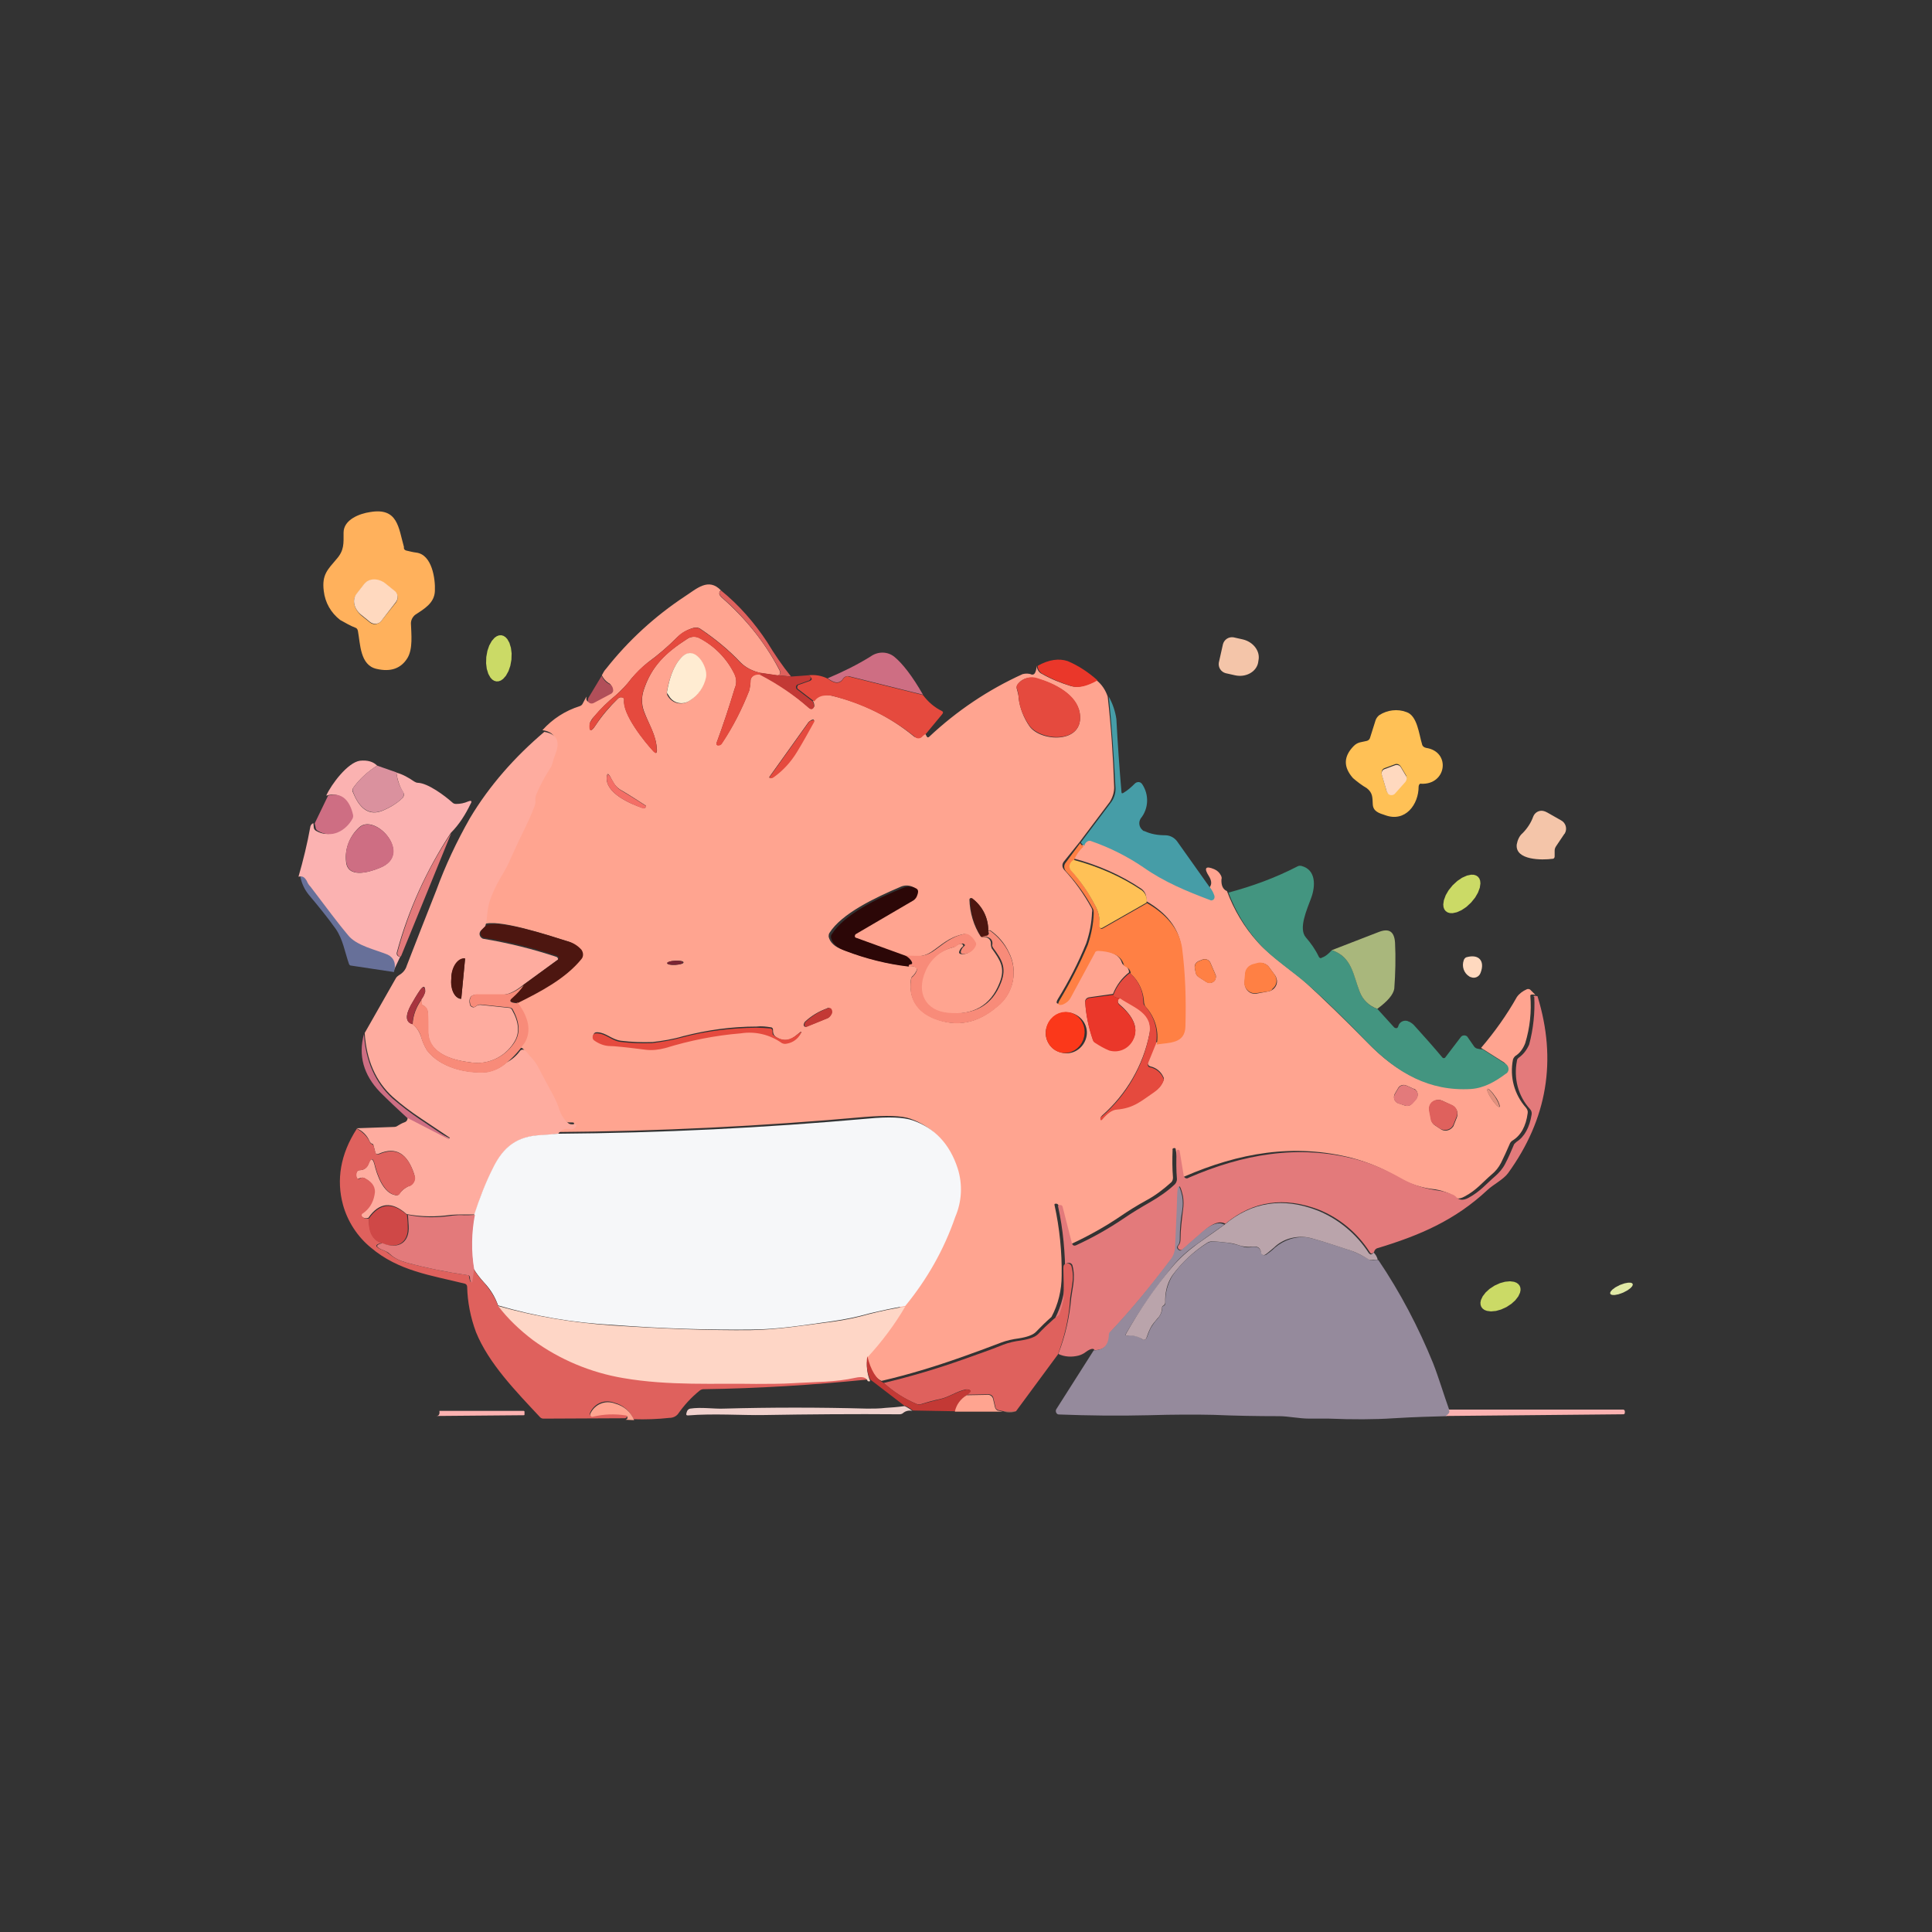 <?xml version="1.0" standalone="no"?><!DOCTYPE svg PUBLIC "-//W3C//DTD SVG 1.1//EN" "http://www.w3.org/Graphics/SVG/1.1/DTD/svg11.dtd"><svg height="1024" node-id="1" sillyvg="true" template-height="1024" template-width="1024" version="1.1" viewBox="0 0 1024 1024" width="1024" xmlns="http://www.w3.org/2000/svg" xmlns:xlink="http://www.w3.org/1999/xlink"><rect x="0" y="0" width="1024" height="1024" fill="#333333" stroke="none"/><defs node-id="77"></defs><path d="M 215.30 291.80 C 217.10 292.20 218.90 292.70 220.70 292.90 C 229.00 294.00 230.80 306.80 230.50 313.20 C 230.30 319.70 224.70 322.80 220.00 325.90 C 218.70 327.00 217.80 328.60 217.80 330.40 C 218.00 336.20 218.90 343.80 216.00 348.70 C 212.60 354.30 207.10 356.30 199.50 354.50 C 190.80 352.50 191.00 341.30 189.70 334.40 C 189.50 333.70 189.30 333.10 188.60 332.80 C 185.70 331.70 183.00 330.10 180.30 328.60 C 175.40 324.80 172.30 319.40 171.60 313.20 C 170.50 304.50 173.80 301.80 178.30 296.40 C 182.50 291.70 182.10 288.10 182.10 282.30 C 182.10 275.40 190.60 272.20 196.20 271.40 C 210.90 268.90 211.20 279.70 214.10 289.90 C 213.90 291.10 214.60 291.60 215.30 291.80 Z M 202.10 329.10 L 209.90 319.30 C 211.20 317.50 211.00 314.80 209.20 313.50 L 204.50 309.70 C 200.50 306.60 195.30 306.60 193.10 309.70 L 188.90 315.10 C 186.40 318.20 187.80 323.10 191.60 326.30 L 196.30 330.10 C 198.10 331.40 200.70 330.90 202.10 329.10 Z" fill="#ffb15c" fill-rule="nonzero" node-id="81" stroke="none" target-height="87.4" target-width="60.3" target-x="170.5" target-y="268.9"></path><path d="M 202.10 329.10 C 200.80 330.90 198.10 331.10 196.30 329.80 L 191.60 326.00 C 187.60 322.90 186.50 318.00 188.90 314.80 L 193.10 309.40 C 195.60 306.30 200.70 306.30 204.50 309.40 L 209.20 313.20 C 211.00 314.50 211.20 317.20 209.90 319.00 L 202.10 329.10 Z" fill="#ffd9bf" fill-rule="nonzero" node-id="83" stroke="none" target-height="24.8" target-width="24.7" target-x="186.5" target-y="306.3"></path><path d="M 382.20 313.00 C 381.30 313.20 381.10 314.30 381.30 315.00 C 381.50 315.70 382.00 316.10 382.40 316.60 C 394.70 327.30 405.20 340.10 412.80 354.60 C 413.90 356.60 413.70 357.70 412.10 358.00 L 403.20 356.70 C 399.20 355.80 395.40 354.00 392.50 351.10 C 386.20 344.40 379.10 338.60 371.50 333.50 C 370.40 332.60 368.80 332.40 367.50 332.80 C 364.40 333.70 361.50 335.30 359.00 337.70 C 354.10 342.60 348.90 347.10 343.40 351.10 C 340.30 353.60 337.40 356.50 334.70 359.60 C 332.20 363.00 329.30 365.90 326.40 368.50 C 322.20 371.90 318.40 375.60 314.80 379.90 C 313.90 380.80 313.20 381.90 312.60 383.30 C 312.20 387.80 313.30 388.20 315.70 384.40 C 319.10 379.30 323.10 374.60 327.50 370.30 C 328.20 369.60 329.10 369.40 329.70 369.60 C 330.40 369.60 330.80 370.30 330.80 370.70 L 330.80 370.90 C 329.90 378.50 341.50 393.00 346.40 398.20 C 347.70 399.50 348.20 399.30 348.20 397.50 C 347.80 389.50 344.00 384.30 341.30 376.90 C 340.00 373.30 340.00 369.50 341.10 366.00 C 345.30 352.80 353.20 345.70 364.10 338.70 C 365.90 337.40 368.30 337.10 370.40 338.00 C 378.70 342.20 385.40 349.20 389.40 357.40 C 390.50 359.90 390.50 362.50 389.40 365.00 C 386.50 374.60 383.40 384.00 379.80 393.80 C 379.60 394.20 379.80 394.70 380.20 394.90 C 380.20 394.90 380.40 394.90 380.60 394.90 C 381.50 394.90 382.40 394.20 382.80 393.60 C 388.60 384.90 393.30 375.70 397.10 365.90 C 397.50 364.10 397.80 362.30 397.80 360.50 C 397.80 359.80 398.20 359.20 398.70 358.50 C 399.80 357.40 401.60 356.90 403.20 357.40 C 412.40 362.30 420.80 368.10 428.70 375.00 C 430.00 376.10 430.90 375.90 431.60 374.30 C 431.60 373.40 431.40 372.30 430.90 371.60 C 432.00 369.80 434.00 368.70 436.00 368.50 C 437.60 368.30 439.10 368.30 440.70 368.70 C 456.80 372.50 471.80 379.90 484.50 390.40 C 485.80 391.30 487.60 391.10 488.50 390.00 C 489.20 389.60 489.60 389.10 490.30 388.70 L 491.00 390.00 C 491.40 390.90 491.90 391.10 492.60 390.40 C 507.10 376.80 523.70 365.60 542.00 357.30 C 543.60 356.90 545.40 356.90 546.70 357.50 C 547.40 357.70 548.00 357.50 548.50 356.80 C 549.20 355.50 549.40 354.10 549.40 352.80 C 549.60 354.80 550.70 356.60 552.50 357.30 C 557.20 360.00 562.30 362.00 567.50 363.60 C 571.30 364.70 575.80 363.60 581.10 360.50 C 584.00 362.70 586.00 365.90 587.10 369.20 C 588.90 385.10 590.00 400.90 590.50 416.60 C 590.70 419.50 589.80 422.40 588.30 424.90 C 582.90 432.00 577.60 439.20 572.20 446.30 L 563.90 456.60 C 562.80 457.90 562.80 459.70 564.10 461.10 C 569.70 467.10 574.40 473.80 578.40 481.00 C 578.80 481.70 579.10 482.60 578.80 483.50 C 578.60 489.10 577.50 494.70 575.70 500.00 C 571.50 510.30 566.50 520.10 560.70 529.50 C 559.40 531.70 560.00 532.40 562.50 531.70 C 564.30 531.00 565.90 529.70 566.70 527.90 C 570.70 520.80 575.00 512.90 579.40 504.40 C 579.60 503.70 580.50 503.30 581.20 503.30 C 586.10 503.70 593.00 504.90 594.60 510.20 C 594.80 510.90 595.30 511.30 595.90 511.80 C 597.50 512.20 598.40 513.80 598.40 515.40 C 594.60 518.30 591.70 522.30 589.90 526.80 L 577.20 528.60 C 576.10 528.80 575.00 529.70 575.20 531.10 L 575.20 531.10 C 575.60 537.80 577.00 544.30 579.20 550.80 C 579.40 551.50 579.90 552.10 580.50 552.40 C 582.70 554.00 585.40 555.30 587.90 556.40 C 592.60 557.50 597.50 555.50 600.20 551.50 C 604.70 543.90 598.60 536.80 593.10 532.10 C 592.40 531.40 592.20 530.50 592.70 529.60 C 592.90 529.20 593.40 528.90 593.80 528.70 C 600.90 533.60 611.70 536.50 609.20 548.10 C 605.80 564.90 596.90 580.00 584.20 591.20 C 583.80 591.60 583.30 592.10 583.30 592.80 C 583.50 593.20 583.70 593.50 584.20 593.00 C 587.10 589.60 589.80 587.90 592.00 587.60 C 601.20 586.90 605.40 582.70 612.10 578.20 C 614.10 576.90 615.70 575.10 616.60 572.80 C 617.00 572.10 617.00 571.50 616.60 570.80 C 615.30 567.90 612.80 565.90 609.70 565.20 C 608.80 565.00 608.10 563.90 608.40 563.00 L 608.40 562.80 L 612.60 552.50 C 619.10 551.40 627.60 552.30 627.80 542.90 C 628.50 529.00 627.80 515.00 626.00 501.10 C 624.40 491.70 618.40 483.90 607.50 477.60 C 607.90 475.10 607.10 472.70 605.00 471.10 C 594.10 463.70 581.80 458.40 569.00 455.00 C 570.10 452.10 571.90 449.60 574.10 447.60 C 574.50 446.50 575.20 445.80 576.10 445.10 C 576.50 444.90 577.20 444.90 577.70 445.10 C 587.50 448.50 596.70 453.10 605.20 458.70 C 616.40 466.50 628.20 471.40 640.70 476.10 C 641.60 476.50 642.70 476.10 642.90 475.00 C 643.10 474.60 643.10 474.10 642.90 473.90 C 642.50 472.60 642.00 471.40 641.10 470.30 C 642.40 468.70 642.20 466.70 640.70 464.30 C 638.00 460.10 638.90 458.70 643.60 460.70 C 645.20 461.40 646.30 462.50 647.00 463.80 C 647.40 464.50 647.70 465.40 647.40 466.00 C 647.20 469.10 648.10 471.40 650.30 472.30 C 654.10 482.40 659.50 491.50 666.60 499.30 C 673.50 507.10 684.90 514.30 692.50 521.20 C 701.00 529.00 711.70 539.30 724.70 552.50 C 739.90 568.10 756.60 577.70 778.80 576.40 C 786.20 576.00 792.00 572.40 797.60 568.10 C 798.90 567.00 799.20 565.20 798.00 563.90 C 797.80 563.70 797.60 563.50 797.30 563.20 L 785.00 555.40 C 792.10 547.10 798.60 538.00 804.00 528.40 C 805.30 526.60 807.10 525.30 809.10 524.40 C 809.80 524.00 810.70 524.20 811.10 524.60 L 813.80 527.30 C 812.00 526.90 811.10 527.10 811.10 527.70 C 811.80 536.20 810.90 544.70 808.40 552.90 C 807.30 555.80 805.50 558.30 803.00 559.80 C 802.60 560.20 802.10 560.90 801.90 561.60 C 800.10 570.80 802.60 580.10 808.80 587.10 C 809.50 588.00 809.90 588.90 809.70 590.00 C 808.80 596.90 806.10 601.80 801.70 604.50 C 801.00 604.90 800.40 605.60 800.10 606.50 C 798.80 609.60 797.20 613.00 795.60 616.30 C 794.30 618.80 792.70 620.80 790.50 622.60 C 785.60 626.80 782.50 630.90 776.20 634.20 C 773.30 635.80 771.30 635.50 769.50 633.50 C 769.10 633.10 768.40 632.60 767.70 632.40 C 765.50 631.50 763.20 630.80 760.80 630.40 C 753.70 629.70 746.90 627.50 740.70 623.90 C 733.30 619.40 725.30 616.10 716.80 613.80 C 685.70 605.80 656.50 611.10 627.70 623.60 C 626.80 624.00 625.70 623.60 625.50 622.70 C 625.50 622.50 625.50 622.50 625.30 622.30 L 623.10 608.90 C 623.10 608.70 622.90 608.50 622.40 608.50 L 622.40 608.50 C 622.20 608.50 622.00 608.50 621.70 608.70 C 621.50 608.90 621.30 609.10 621.50 609.40 C 621.30 614.30 621.30 619.20 621.70 624.10 C 621.70 625.00 621.50 626.10 620.60 626.80 C 616.60 630.40 612.30 633.70 607.60 636.20 C 602.70 638.90 598.00 641.80 593.50 644.90 C 585.50 650.30 577.00 655.00 568.50 659.00 C 567.20 659.70 566.30 659.20 566.00 657.90 L 561.10 638.90 C 560.90 638.50 560.40 638.00 560.00 638.00 L 559.30 638.00 C 559.10 638.00 558.90 638.20 558.90 638.40 C 558.90 638.40 558.90 638.40 558.90 638.60 C 561.60 650.90 562.90 663.60 562.70 676.10 C 562.70 683.70 560.90 691.30 557.30 698.00 C 554.20 700.70 551.50 703.40 549.00 706.00 C 547.40 707.60 544.30 708.70 539.80 709.40 C 536.70 709.80 533.50 710.50 530.60 711.60 C 523.50 714.30 516.30 717.00 509.40 719.40 C 495.50 724.30 481.50 728.60 467.20 731.90 C 463.00 729.90 460.10 725.00 458.30 717.60 C 465.90 709.60 472.60 700.40 478.20 690.80 C 489.80 676.90 499.00 661.10 505.00 644.10 C 508.40 635.80 508.80 626.90 506.30 618.40 C 502.10 605.40 494.00 597.00 482.40 592.90 C 477.70 591.30 469.90 591.10 458.50 592.00 C 403.80 596.90 349.30 599.60 294.50 600.00 C 295.80 598.00 298.30 596.90 300.80 597.50 C 301.90 597.70 303.30 597.10 303.90 596.20 C 304.60 595.30 304.30 594.90 303.20 594.90 L 301.60 594.90 C 300.90 594.90 300.30 594.70 299.80 594.20 C 297.80 592.40 296.20 590.20 295.30 587.50 C 294.60 585.00 293.50 582.60 292.40 580.40 C 289.70 575.00 286.80 569.70 283.90 564.50 C 283.00 562.90 282.10 561.60 281.00 560.30 C 279.90 559.00 278.80 557.60 277.60 556.30 C 276.90 555.20 275.60 555.00 274.50 555.90 C 274.30 556.10 274.10 556.10 274.10 556.30 C 272.30 558.80 270.10 560.80 267.20 562.10 C 271.00 558.70 274.10 555.20 277.00 551.20 C 280.10 545.20 279.00 538.50 273.40 530.60 C 285.00 524.80 298.60 517.60 306.70 507.80 C 307.80 506.20 307.80 504.20 306.70 502.90 C 305.10 500.90 302.90 499.30 300.20 498.70 C 290.40 495.60 263.10 486.60 256.20 490.00 C 256.60 487.80 257.10 485.50 257.30 483.30 C 257.50 481.10 258.00 478.80 258.60 476.60 C 259.90 472.60 261.70 468.60 264.00 464.80 C 266.50 461.20 268.50 457.40 270.00 453.40 C 272.20 448.30 274.00 444.50 275.40 441.80 C 278.10 436.70 280.30 431.30 282.50 425.90 C 283.20 424.10 282.30 422.30 283.20 420.30 C 285.40 415.40 287.90 410.70 290.80 406.00 C 291.20 405.30 291.50 404.70 291.70 404.00 C 292.10 402.20 292.80 400.20 293.50 398.40 C 296.00 391.90 293.90 387.90 287.50 387.00 C 292.90 381.00 299.60 376.70 307.20 374.30 C 307.90 374.10 308.50 373.60 308.80 373.00 L 310.80 369.20 C 310.80 369.40 310.80 369.60 310.80 369.90 C 310.60 371.00 311.20 371.90 312.40 372.10 C 312.80 372.10 313.30 372.10 313.70 371.90 L 323.30 366.80 C 324.00 366.60 324.20 365.90 324.20 365.20 C 324.20 364.10 324.00 363.00 323.10 362.30 L 322.40 361.90 C 320.80 360.80 319.70 359.40 319.00 357.90 C 319.70 356.60 320.30 355.40 321.20 354.50 C 333.00 339.50 347.10 326.60 363.00 316.10 C 369.20 312.10 375.50 305.90 382.20 313.00 Z M 360.90 348.80 C 356.70 353.30 354.60 360.40 353.50 366.40 C 353.30 367.10 353.50 368.00 353.70 368.40 C 355.70 372.40 360.40 374.00 364.40 372.00 C 364.60 371.80 364.80 371.80 365.10 371.60 C 369.60 368.90 372.70 364.50 373.80 359.30 C 375.50 353.70 367.90 341.00 360.90 348.80 L 360.90 348.80 Z M 539.70 362.40 C 539.00 363.10 538.60 364.40 539.00 365.30 C 539.40 366.90 539.90 368.40 539.90 370.00 C 540.60 375.40 542.60 380.50 545.70 385.00 C 551.70 393.30 574.70 394.40 572.30 378.10 C 570.70 368.30 558.90 362.20 550.00 359.80 C 546.40 358.40 542.10 359.30 539.70 362.40 L 539.70 362.40 Z M 428.20 383.20 L 407.90 411.60 C 407.70 411.80 407.70 412.00 407.90 412.30 L 408.10 412.30 C 408.80 412.30 409.70 412.30 410.10 411.60 C 414.80 408.00 419.00 403.60 422.20 398.40 C 425.10 393.30 428.20 388.10 431.40 382.30 C 431.60 382.10 431.40 381.60 431.20 381.40 C 431.00 381.40 431.00 381.40 430.80 381.40 L 430.10 381.60 C 429.30 382.10 428.60 382.50 428.20 383.20 L 428.20 383.20 Z M 321.60 411.80 C 320.70 420.30 334.10 426.10 340.80 428.30 C 341.20 428.50 341.90 428.30 342.10 427.90 L 342.30 427.20 L 342.30 427.00 C 337.80 424.10 333.40 421.20 328.70 418.50 C 325.80 416.70 324.70 414.00 323.30 411.40 C 322.30 409.80 321.80 409.80 321.60 411.80 Z M 481.60 512.10 C 482.70 511.90 484.10 512.10 485.20 512.50 C 485.90 512.70 486.10 513.40 485.90 514.10 L 485.90 514.10 C 485.50 515.20 484.80 516.30 483.90 517.20 C 483.20 517.60 483.00 518.30 482.80 519.20 C 481.50 529.00 486.20 536.20 495.30 539.80 C 506.90 544.50 517.90 542.50 528.40 533.50 C 537.10 526.80 539.80 514.50 534.70 504.70 C 532.50 500.00 529.10 496.00 524.90 493.10 C 524.70 492.90 524.20 493.10 523.80 493.30 C 523.80 486.40 520.70 480.10 515.10 476.10 C 514.70 475.90 514.20 475.90 514.00 476.30 C 514.00 476.50 513.80 476.50 513.80 476.70 C 514.00 483.60 516.00 490.60 519.80 496.40 C 523.40 496.40 525.40 497.70 525.20 500.60 C 525.20 501.30 525.40 501.90 525.60 502.60 C 530.10 508.90 533.00 512.90 529.80 520.90 C 525.10 533.00 515.70 538.30 501.70 537.00 C 489.60 535.90 484.90 526.30 489.60 515.30 C 492.30 508.60 498.10 503.70 505.20 502.10 C 505.60 501.90 506.30 501.70 506.50 501.40 C 506.90 501.00 507.40 500.70 508.10 500.50 C 509.00 500.10 509.70 500.10 510.10 500.50 C 510.50 500.90 510.80 501.40 510.10 501.80 C 509.90 502.00 509.70 502.20 509.40 502.50 C 507.40 505.20 508.30 506.10 511.40 505.60 C 513.60 505.20 515.40 503.60 516.30 501.60 C 516.70 500.90 516.70 500.30 516.30 499.60 C 515.40 497.80 514.10 496.20 512.30 495.40 C 511.60 495.00 511.00 495.00 510.30 495.20 C 502.90 496.80 499.10 500.80 493.50 504.60 C 491.50 505.90 489.00 506.80 486.60 506.80 C 484.20 506.80 481.70 506.80 479.00 506.60 L 452.60 496.80 C 451.90 496.60 451.70 495.90 451.90 495.20 C 451.90 495.00 452.10 494.80 452.30 494.50 L 482.90 476.60 C 483.60 476.20 484.20 475.70 484.50 474.80 C 485.60 472.30 485.60 471.00 484.30 470.30 C 482.30 469.20 479.80 469.00 477.60 469.90 C 463.50 475.90 446.10 484.20 439.60 494.50 C 439.20 495.20 439.20 495.80 439.20 496.50 C 439.90 499.40 442.30 501.90 446.80 503.40 C 458.60 507.90 470.00 510.80 481.60 512.10 L 481.60 512.10 Z M 633.70 515.40 C 633.90 516.30 634.40 517.20 635.00 517.60 L 639.50 520.50 C 641.10 521.40 643.10 520.90 644.00 519.40 C 644.40 518.50 644.70 517.40 644.20 516.50 L 641.50 510.20 C 640.80 508.60 638.80 508.00 637.30 508.60 L 635.10 509.50 C 633.80 510.20 632.90 511.50 633.30 513.10 L 633.70 515.40 Z M 362.30 510.10 C 362.30 509.40 360.30 509.00 357.80 509.20 C 355.30 509.40 353.60 509.90 353.60 510.50 C 353.60 511.20 355.60 511.60 358.10 511.40 C 360.50 511.20 362.30 510.80 362.30 510.10 L 362.30 510.10 Z M 672.10 525.50 C 675.00 525.10 677.20 522.40 676.80 519.50 C 676.60 518.60 676.40 517.70 675.70 516.80 L 672.60 512.60 C 671.30 510.80 669.00 510.10 667.00 510.60 L 664.30 511.30 C 662.10 511.70 660.30 513.80 660.10 516.20 L 659.70 520.70 C 659.50 523.80 661.70 526.50 664.60 526.70 C 665.00 526.70 665.50 526.70 665.70 526.70 L 672.10 525.50 Z M 440.70 536.90 C 440.70 536.50 440.70 536.20 440.70 535.80 C 440.70 534.90 439.80 534.20 438.90 534.20 C 438.70 534.20 438.50 534.20 438.50 534.40 C 434.00 536.00 430.00 538.40 426.70 541.50 C 426.30 541.90 426.00 542.60 426.00 543.30 C 426.00 544.00 426.70 544.40 427.10 544.20 L 427.30 544.20 L 437.60 540.00 C 439.30 539.60 440.20 538.50 440.70 536.90 Z M 562.50 557.90 C 568.30 559.50 574.10 555.90 575.70 550.10 C 577.30 544.30 573.70 538.50 567.90 536.90 C 562.10 535.30 556.30 538.90 554.70 544.70 C 554.70 544.90 554.70 545.10 554.50 545.40 C 553.30 551.00 556.90 556.60 562.50 557.90 L 562.50 557.90 Z M 422.60 548.30 C 418.80 551.70 415.20 552.30 411.00 549.40 C 410.60 549.00 410.10 548.50 409.90 547.80 C 409.70 547.10 409.70 546.50 409.70 545.80 C 409.70 545.10 409.30 544.50 408.60 544.50 L 408.60 544.50 C 406.10 544.10 403.70 543.80 401.00 544.10 C 387.80 544.10 374.90 545.90 362.10 549.20 C 356.70 550.80 351.20 551.70 345.80 552.30 C 340.20 552.50 334.60 552.30 329.00 551.60 C 324.10 550.90 321.40 547.40 316.70 547.10 C 316.00 547.10 315.60 547.10 315.10 547.50 C 314.70 547.90 314.40 548.40 314.40 549.10 C 314.40 549.80 314.80 550.40 315.30 550.90 C 317.50 552.50 320.20 553.60 322.90 553.80 C 325.80 554.00 332.30 554.70 342.60 555.80 C 346.20 556.20 349.50 555.80 352.90 554.90 C 365.90 550.90 379.50 548.20 392.90 547.10 C 400.50 546.00 408.30 548.00 414.60 552.20 C 415.30 552.60 416.20 552.90 417.10 552.60 C 419.80 552.20 422.20 550.80 423.80 548.60 C 425.30 546.50 425.10 546.10 422.60 548.30 L 422.60 548.30 Z M 744.80 586.00 C 746.10 586.40 747.50 586.00 748.40 584.90 L 750.60 582.40 C 751.70 581.10 751.70 578.80 750.20 577.50 C 750.00 577.30 749.80 577.10 749.30 577.10 L 745.30 575.30 C 743.70 574.60 741.90 575.30 741.10 576.60 L 739.30 579.70 C 738.40 581.30 738.90 583.50 740.40 584.40 C 740.60 584.60 740.80 584.60 741.30 584.80 L 744.80 586.00 Z M 794.80 586.70 C 795.20 586.30 794.40 583.80 792.60 581.30 C 790.80 578.60 789.00 576.80 788.40 577.10 C 787.80 577.40 788.80 579.80 790.60 582.50 C 792.40 585.20 794.10 586.90 794.80 586.70 L 794.80 586.70 Z M 764.40 583.40 C 761.90 582.30 759.00 583.40 757.90 585.90 C 757.50 586.80 757.50 587.70 757.70 588.80 L 758.60 593.50 C 758.80 594.80 759.70 596.00 760.80 596.60 L 763.50 598.40 C 765.70 600.00 768.60 599.30 770.20 597.10 C 770.40 596.90 770.40 596.70 770.60 596.20 L 772.20 592.20 C 773.10 589.70 772.00 587.10 769.70 585.90 L 764.40 583.40 Z" fill="#ffa490" fill-rule="nonzero" node-id="85" stroke="none" target-height="426" target-width="557.6" target-x="256.2" target-y="305.9"></path><path d="M 382.20 313.00 C 391.80 320.80 399.80 330.00 406.60 340.30 C 410.40 346.60 414.60 352.80 419.30 358.60 L 412.20 357.90 C 413.80 357.70 414.00 356.60 412.90 354.50 C 405.10 340.00 394.80 327.20 382.50 316.50 C 382.10 316.10 381.60 315.60 381.40 314.90 C 381.00 314.40 381.50 313.30 382.20 313.00 L 382.20 313.00 Z" fill="#df615d" fill-rule="nonzero" node-id="87" stroke="none" target-height="45.6" target-width="38.3" target-x="381" target-y="313"></path><path d="M 403.20 356.60 C 403.40 357.00 403.40 357.50 403.20 357.70 C 401.60 357.30 399.80 357.70 398.70 358.80 C 398.30 359.20 397.80 359.90 397.80 360.80 C 397.80 362.60 397.60 364.40 397.10 366.20 C 393.30 375.80 388.60 385.20 382.80 393.90 C 382.40 394.80 381.50 395.20 380.60 395.20 C 380.20 395.20 379.70 394.80 379.70 394.30 C 379.70 394.10 379.70 394.10 379.70 393.90 C 383.30 384.30 386.40 374.70 389.30 365.10 C 390.40 362.60 390.40 360.00 389.30 357.50 C 385.30 349.00 378.60 342.30 370.30 338.10 C 368.30 337.20 365.80 337.40 364.00 338.80 C 353.10 345.90 345.20 353.10 341.00 366.10 C 339.90 369.70 339.90 373.50 341.20 377.00 C 344.10 384.40 347.90 389.50 348.10 397.60 C 348.10 399.40 347.70 399.60 346.30 398.30 C 341.60 393.20 329.80 378.60 330.70 371.00 C 330.90 370.30 330.50 369.90 329.80 369.70 L 329.60 369.70 C 328.70 369.50 327.80 369.70 327.40 370.40 C 322.90 374.60 318.90 379.30 315.60 384.50 C 313.10 388.30 312.00 387.90 312.50 383.40 C 313.20 382.30 313.80 381.20 314.70 380.00 C 318.10 375.80 322.10 372.00 326.30 368.60 C 329.40 365.90 332.10 363.00 334.60 359.70 C 337.10 356.60 340.00 353.70 343.30 351.20 C 348.90 347.20 354.00 342.70 358.90 337.80 C 361.10 335.30 364.00 333.80 367.40 332.90 C 368.70 332.50 370.30 332.70 371.40 333.60 C 379.00 338.70 386.10 344.50 392.40 351.20 C 395.30 353.90 399.10 355.90 403.20 356.60 Z" fill="#e54a3e" fill-rule="nonzero" node-id="89" stroke="none" target-height="67.1" target-width="91.4" target-x="312" target-y="332.5"></path><g node-id="240"><path d="M 265.69 336.69 L 266.84 337.01 L 267.89 337.67 L 268.88 338.72 L 269.99 340.69 L 270.80 343.36 L 271.17 346.28 L 271.07 349.63 L 270.47 352.92 L 269.51 355.70 L 268.16 358.14 L 266.66 359.84 L 265.48 360.67 L 264.31 361.09 L 263.12 361.16 L 261.96 360.84 L 260.91 360.19 L 259.93 359.13 L 258.82 357.16 L 258.00 354.50 L 257.64 351.57 L 257.74 348.23 L 258.34 344.94 L 259.30 342.15 L 260.65 339.71 L 262.15 338.01 L 263.33 337.19 L 264.49 336.76 L 265.69 336.69 Z" fill="#cbda66" fill-rule="nonzero" group-id="1" node-id="93" stroke="none" target-height="24.465" target-width="13.528" target-x="257.638" target-y="336.694"></path></g><path d="M 648.20 341.40 C 648.90 338.90 651.30 337.40 653.80 337.80 L 658.70 338.90 C 664.30 340.20 668.10 345.20 667.00 350.10 L 666.80 351.40 C 665.70 356.30 660.10 359.20 654.50 357.90 L 649.60 356.80 C 647.10 356.10 645.60 353.70 646.00 351.20 L 648.20 341.40 Z" fill="#f4c5a9" fill-rule="nonzero" node-id="96" stroke="none" target-height="21.8" target-width="22.5" target-x="645.6" target-y="337.4"></path><path d="M 489.20 368.20 L 449.90 358.40 C 448.80 358.20 447.70 358.60 447.00 359.50 C 445.20 362.40 442.50 362.40 438.70 359.50 C 446.70 356.10 454.30 352.40 461.50 347.90 C 465.30 345.20 470.40 345.20 474.00 348.10 C 478.40 351.70 483.60 358.40 489.20 368.20 Z" fill="#ce6e83" fill-rule="nonzero" node-id="98" stroke="none" target-height="23" target-width="50.5" target-x="438.7" target-y="345.2"></path><path d="M 353.60 366.20 C 354.70 360.20 356.70 353.20 361.00 348.60 C 368.10 340.80 375.50 353.50 374.20 359.10 C 373.10 364.20 370.00 368.70 365.50 371.40 C 361.70 373.90 356.80 372.70 354.60 368.90 C 354.40 368.70 354.40 368.50 354.20 368.20 C 353.60 367.80 353.30 366.90 353.60 366.20 Z" fill="#ffecd2" fill-rule="nonzero" node-id="100" stroke="none" target-height="33.1" target-width="22.2" target-x="353.3" target-y="340.8"></path><path d="M 581.70 360.60 C 576.30 363.70 571.60 364.80 568.10 363.70 C 563.00 362.10 557.80 360.10 553.10 357.40 C 551.30 356.70 550.00 354.90 550.00 352.90 C 556.00 349.50 561.40 348.90 565.90 350.40 C 571.60 352.80 577.00 356.40 581.70 360.60 Z" fill="#ea372a" fill-rule="nonzero" node-id="102" stroke="none" target-height="15.9" target-width="31.7" target-x="550" target-y="348.9"></path><path d="M 403.20 356.60 L 412.10 357.90 L 419.20 358.60 L 428.60 357.90 C 429.50 358.60 429.90 359.20 429.50 359.90 C 429.30 360.60 428.60 360.80 427.90 361.00 L 422.80 362.80 C 422.10 363.00 421.70 363.90 421.90 364.60 C 421.90 364.80 422.10 365.00 422.30 365.30 L 430.80 371.80 C 431.20 372.70 431.50 373.60 431.50 374.50 C 430.80 376.10 429.90 376.30 428.60 375.20 C 420.80 368.30 412.10 362.50 402.70 357.60 C 403.60 357.50 403.60 357.30 403.20 356.60 Z" fill="#c33935" fill-rule="nonzero" node-id="104" stroke="none" target-height="19.7" target-width="28.8" target-x="402.7" target-y="356.6"></path><path d="M 428.60 357.90 C 432.00 357.50 435.50 358.10 438.70 359.70 C 442.50 362.60 445.20 362.60 447.00 359.70 C 447.70 358.80 448.80 358.10 449.90 358.60 L 489.20 368.40 C 491.90 372.00 495.20 374.90 499.30 376.90 C 499.70 377.10 500.00 377.60 499.70 378.00 C 499.70 378.20 499.50 378.20 499.50 378.40 L 490.80 388.90 C 490.10 389.30 489.50 389.80 489.00 390.20 C 488.10 391.50 486.10 391.80 485.00 390.60 C 472.30 380.30 457.30 373.00 441.40 368.90 C 439.80 368.50 438.30 368.50 436.70 368.70 C 434.70 368.90 432.70 370.00 431.60 371.80 L 423.10 365.30 C 422.40 364.90 422.40 364.00 422.90 363.30 C 423.10 363.10 423.30 362.90 423.60 362.90 L 428.70 361.10 C 429.40 360.90 429.80 360.70 430.30 360.00 C 430.00 359.30 429.70 358.60 428.60 357.90 Z" fill="#e54a3e" fill-rule="nonzero" node-id="106" stroke="none" target-height="34.3" target-width="77.6" target-x="422.4" target-y="357.5"></path><path d="M 311.80 370.00 L 318.90 358.20 C 319.60 359.80 320.70 361.30 322.30 362.20 L 323.90 363.10 C 324.60 363.80 325.00 364.90 325.00 366.00 C 325.00 366.70 324.60 367.10 324.10 367.60 L 314.50 372.70 C 313.60 373.10 312.50 372.90 311.80 372.00 C 311.60 371.60 311.60 371.10 311.60 370.70 C 311.80 370.50 311.80 370.20 311.80 370.00 Z" fill="#b14f59" fill-rule="nonzero" node-id="108" stroke="none" target-height="14.9" target-width="13.4" target-x="311.6" target-y="358.2"></path><path d="M 539.70 362.20 C 542.40 359.30 546.40 358.20 550.00 359.50 C 558.90 362.20 570.80 368.00 572.30 377.80 C 575.00 394.30 552.00 393.00 545.70 384.70 C 542.60 380.20 540.30 375.10 539.90 369.70 C 539.90 368.10 539.50 366.60 539.00 365.00 C 538.50 364.20 538.80 363.10 539.70 362.20 Z" fill="#e54a3e" fill-rule="nonzero" node-id="110" stroke="none" target-height="36.1" target-width="36.5" target-x="538.5" target-y="358.2"></path><path d="M 587.70 369.30 C 589.70 372.90 591.10 376.90 591.70 381.10 C 592.40 394.30 593.30 407.00 594.40 419.80 C 594.40 420.50 594.80 420.70 595.50 420.20 C 597.70 418.90 599.70 417.10 601.50 415.30 C 602.40 414.40 604.00 414.20 604.90 415.10 C 605.10 415.30 605.10 415.30 605.30 415.50 C 609.10 421.10 608.90 428.50 604.60 433.80 C 603.30 435.80 603.70 438.50 605.70 440.10 C 605.90 440.30 606.10 440.50 606.60 440.50 C 610.00 442.10 613.70 442.70 617.50 442.70 C 620.00 442.70 622.20 443.80 623.80 445.80 L 641.90 471.30 C 642.80 472.40 643.20 473.50 643.70 474.90 C 643.90 475.80 643.50 476.90 642.60 477.10 C 642.20 477.30 641.70 477.30 641.50 477.10 C 629.00 472.40 617.10 467.50 606.00 459.70 C 597.50 453.90 588.10 449.20 578.30 445.80 C 577.90 445.60 577.20 445.60 576.70 445.80 C 575.80 446.20 574.90 447.10 574.70 448.30 C 574.00 447.90 573.40 447.40 572.90 446.50 C 578.30 439.40 583.60 432.20 589.00 425.10 C 590.80 422.60 591.50 419.70 591.20 416.80 C 590.40 401.10 589.30 385.20 587.70 369.30 Z" fill="#469da7" fill-rule="nonzero" node-id="112" stroke="none" target-height="108" target-width="71" target-x="572.9" target-y="369.3"></path><path d="M 751.90 416.90 C 751.90 426.50 744.80 435.90 734.30 432.10 C 730.90 431.00 727.80 430.10 727.60 426.30 C 727.40 422.50 727.60 420.30 724.50 417.80 C 721.80 416.20 719.40 414.40 717.10 412.40 C 712.00 406.60 712.00 401.00 717.50 395.40 C 719.70 393.20 721.70 393.40 724.40 392.70 C 725.30 392.50 726.00 391.80 726.20 390.90 L 729.10 381.70 C 729.50 380.60 730.20 379.70 731.10 379.00 C 735.30 376.30 740.70 375.60 745.40 377.40 C 751.20 379.20 752.10 389.20 753.70 394.40 C 753.90 395.50 754.80 396.20 755.90 396.40 C 769.10 398.40 766.80 416.10 753.20 415.40 C 752.60 415.10 751.90 416.00 751.90 416.90 L 751.90 416.90 Z M 734.90 419.20 C 735.30 420.50 736.70 421.40 738.00 421.00 C 738.40 420.80 738.90 420.60 739.30 420.10 L 744.90 413.80 C 745.60 412.90 745.80 411.80 745.10 410.70 L 742.40 406.20 C 741.70 405.10 740.40 404.60 739.30 405.10 L 733.90 407.10 C 732.60 407.50 732.10 408.90 732.30 410.20 L 734.90 419.20 Z" fill="#ffc156" fill-rule="nonzero" node-id="114" stroke="none" target-height="60.3" target-width="57.1" target-x="712" target-y="375.6"></path><path d="M 428.40 383.20 C 428.80 382.50 429.50 382.10 430.20 381.90 L 430.90 381.70 C 431.10 381.70 431.60 381.70 431.60 382.10 C 431.60 382.30 431.60 382.30 431.60 382.50 C 428.50 388.10 425.60 393.40 422.40 398.60 C 419.30 403.70 415.30 408.20 410.30 411.80 C 409.90 412.20 409.00 412.50 408.30 412.50 C 408.10 412.50 407.90 412.30 407.90 412.10 L 407.90 411.90 L 428.40 383.20 Z" fill="#e54a3e" fill-rule="nonzero" node-id="116" stroke="none" target-height="30.8" target-width="23.7" target-x="407.9" target-y="381.7"></path><path d="M 288.50 387.90 C 295.00 389.00 297.00 392.80 294.50 399.30 C 293.80 401.10 293.20 402.90 292.70 404.90 C 292.50 405.60 292.30 406.20 291.80 406.90 C 288.90 411.40 286.20 416.30 284.20 421.20 C 283.30 423.20 284.20 425.00 283.50 426.80 C 281.50 432.20 279.00 437.50 276.40 442.70 C 275.10 445.40 273.30 449.20 271.00 454.30 C 269.40 458.30 267.20 462.10 265.00 465.70 C 262.80 469.50 261.00 473.50 259.60 477.50 C 258.90 479.70 258.50 482.00 258.30 484.20 C 258.10 486.40 257.90 488.70 257.20 490.90 L 255.00 493.10 C 253.90 494.20 253.90 495.80 255.00 496.90 C 255.40 497.30 255.90 497.60 256.30 497.60 C 269.50 499.80 282.40 503.00 295.00 507.20 C 295.40 507.40 295.90 507.90 295.70 508.50 C 295.70 508.70 295.50 508.90 295.30 508.90 L 277.20 522.10 C 273.00 525.50 269.40 527.20 266.50 527.20 C 262.00 527.20 257.80 527.20 253.30 527.20 C 252.00 527.00 250.60 527.40 249.70 528.10 C 248.80 529.20 248.60 530.80 249.00 532.10 C 249.00 532.80 249.40 533.40 250.10 533.70 C 250.80 534.10 251.40 533.90 252.10 533.50 C 252.80 532.80 253.70 532.60 254.60 532.60 L 269.80 534.20 C 270.50 534.20 271.10 534.60 271.40 535.30 C 275.20 542.00 275.60 547.80 272.30 552.70 C 267.40 560.50 258.00 564.80 248.80 563.00 C 239.40 561.90 226.70 558.10 226.90 546.50 C 226.90 543.40 226.90 540.00 226.70 536.90 C 226.70 535.10 225.60 533.30 223.80 532.70 C 223.40 532.50 223.10 531.40 223.40 529.60 C 224.30 528.50 225.00 526.90 225.40 525.60 C 225.40 522.50 224.50 522.20 222.70 524.70 C 220.90 527.20 219.60 529.60 217.80 532.70 C 214.70 538.30 214.90 541.90 218.70 542.80 C 220.90 544.60 222.30 546.80 223.20 549.50 C 223.90 552.00 225.00 554.40 226.30 556.60 C 233.20 565.80 247.30 569.10 258.00 568.20 C 262.00 567.50 265.60 565.70 268.50 563.10 C 271.20 561.80 273.60 559.70 275.40 557.30 C 276.10 556.20 277.40 556.00 278.50 556.90 C 278.70 557.10 278.90 557.10 278.90 557.30 C 280.00 558.60 281.10 560.00 282.30 561.30 C 283.40 562.60 284.50 564.00 285.20 565.50 C 288.10 570.90 290.80 576.20 293.70 581.40 C 294.80 583.60 295.90 586.10 296.60 588.50 C 297.50 591.20 299.10 593.40 301.10 595.20 C 301.50 595.60 302.20 595.90 302.90 595.90 L 304.50 595.90 C 305.60 595.90 305.80 596.30 305.20 597.20 C 304.50 598.10 303.40 598.80 302.10 598.50 C 299.60 597.80 297.20 598.90 295.80 601.00 C 292.90 601.20 290.00 601.70 286.90 601.70 C 274.40 602.40 267.00 607.50 261.40 619.30 C 257.40 627.10 254.30 635.20 251.60 643.70 C 249.40 643.70 247.40 643.70 245.30 643.70 C 243.30 643.70 241.30 643.70 239.00 643.90 C 231.20 645.00 223.40 645.00 215.50 643.50 C 207.70 636.60 201.00 637.20 195.20 645.50 C 193.90 645.90 192.50 645.70 191.60 644.60 C 191.20 644.40 191.20 643.70 191.40 643.30 C 191.40 643.10 191.60 643.10 191.80 643.10 C 195.20 640.60 197.40 637.30 198.10 633.30 C 198.80 629.50 197.20 626.60 193.40 624.60 C 192.50 623.90 191.20 624.20 190.30 624.60 C 189.90 624.80 189.40 624.80 189.20 624.60 C 189.20 624.60 189.00 624.40 189.00 624.20 C 188.60 623.30 188.60 622.20 189.00 621.30 C 189.20 620.60 189.90 620.20 190.80 620.20 C 192.80 620.20 194.60 618.90 195.30 616.80 C 196.40 613.70 197.50 613.70 198.40 617.00 C 199.70 622.60 203.10 632.60 209.80 633.50 C 210.50 633.70 211.10 633.30 211.60 632.80 C 212.90 631.00 214.50 629.70 216.30 628.80 C 218.80 628.10 220.30 625.70 219.70 623.20 C 219.70 623.00 219.50 622.50 219.50 622.30 C 215.90 611.40 209.90 607.60 201.00 611.40 C 200.30 611.80 199.40 611.80 199.00 611.20 C 198.80 611.00 198.80 610.80 198.80 610.30 L 197.90 606.90 C 197.90 606.70 197.70 606.20 197.20 606.20 C 196.50 606.00 196.10 605.30 195.90 604.90 C 194.60 601.80 192.10 599.30 189.00 598.00 L 208.90 597.30 C 209.60 597.30 210.20 597.10 210.90 596.60 C 212.00 595.90 213.10 595.30 214.50 594.80 C 215.60 594.40 216.10 593.50 216.10 591.90 L 238.20 603.30 L 238.40 603.30 L 238.40 603.00 C 233.30 599.60 228.10 596.10 223.00 592.70 C 217.90 589.30 212.90 585.60 208.30 581.50 C 199.10 573.20 194.20 561.80 193.30 547.50 L 209.80 518.50 C 210.20 517.80 210.70 517.40 211.40 516.90 C 213.40 515.80 215.00 514.00 215.60 511.80 C 220.70 498.60 225.90 485.40 231.20 472.00 C 236.10 458.60 242.10 445.90 249.10 433.60 C 259.30 416.50 272.90 401.10 288.50 387.90 Z M 244.50 529.10 L 246.50 508.30 C 246.50 508.10 246.30 508.10 246.30 508.10 L 246.30 508.10 C 242.90 507.90 239.80 512.10 239.20 517.70 L 239.20 518.80 C 238.80 524.40 241.00 529.10 244.30 529.50 L 244.30 529.50 C 244.30 529.30 244.50 529.30 244.50 529.10 L 244.50 529.10 L 244.50 529.10 Z" fill="#feac9f" fill-rule="nonzero" node-id="118" stroke="none" target-height="258" target-width="117.2" target-x="188.6" target-y="387.9"></path><path d="M 199.90 405.80 C 195.00 408.90 190.50 412.90 187.20 417.60 C 186.80 418.30 186.50 419.20 187.00 419.80 C 189.70 426.50 194.10 432.80 202.20 429.90 C 206.20 428.30 210.00 426.10 213.10 423.20 C 214.20 422.30 214.40 420.70 213.50 419.60 C 211.70 416.70 210.60 413.10 210.10 409.50 C 213.50 410.40 216.60 412.20 219.50 414.20 C 220.20 414.60 220.80 414.90 221.50 414.90 C 226.90 415.10 235.80 421.80 239.60 425.20 C 240.30 425.90 240.90 426.10 241.80 426.10 C 244.00 426.10 246.00 425.70 248.10 424.80 C 249.90 424.10 250.30 424.60 249.40 426.10 C 246.70 431.70 243.40 437.00 238.90 441.50 C 226.20 460.90 216.30 482.40 210.30 504.90 C 210.10 505.80 210.50 506.50 211.20 506.90 C 211.90 507.10 212.10 507.10 212.30 506.70 L 208.30 515.20 C 209.60 510.70 208.30 507.60 204.50 506.00 C 198.00 503.50 188.00 501.30 183.50 495.70 C 179.00 490.10 172.10 481.40 163.60 470.00 C 162.90 468.90 162.30 468.00 161.60 466.90 C 160.50 464.90 159.40 464.20 158.20 464.70 C 160.70 456.00 162.90 447.10 164.50 438.10 C 164.70 437.20 165.40 436.50 166.10 436.30 L 166.30 438.50 C 166.30 439.20 166.70 439.80 167.40 440.30 C 174.50 444.50 182.10 440.50 185.90 433.80 C 186.30 433.10 186.30 432.50 186.10 431.80 C 184.80 424.90 180.70 419.30 172.90 421.70 C 175.60 415.70 184.30 404.10 190.80 403.20 C 194.90 402.80 197.80 403.70 199.90 405.80 Z M 201.20 460.00 C 219.30 452.90 198.70 430.50 190.30 438.60 C 185.40 443.10 182.70 449.80 183.40 456.50 C 184.00 465.60 195.20 462.50 201.20 460.00 L 201.20 460.00 Z" fill="#fbb2b1" fill-rule="nonzero" node-id="120" stroke="none" target-height="112.4" target-width="92.1" target-x="158.2" target-y="402.8"></path><path d="M 734.90 419.20 L 732.40 410.70 C 732.00 409.40 732.60 408.00 734.00 407.60 L 739.40 405.60 C 740.50 405.20 741.90 405.60 742.50 406.70 L 745.20 411.20 C 745.90 412.10 745.60 413.40 745.00 414.30 L 739.40 420.60 C 738.50 421.70 736.70 421.70 735.80 420.80 C 735.10 419.80 734.90 419.60 734.90 419.20 Z" fill="#ffd9bf" fill-rule="nonzero" node-id="122" stroke="none" target-height="16.5" target-width="13.9" target-x="732" target-y="405.2"></path><path d="M 199.90 405.80 L 210.20 409.40 C 210.40 413.00 211.50 416.30 213.60 419.50 C 214.30 420.60 214.00 422.20 213.20 423.10 C 210.10 426.00 206.30 428.20 202.30 429.80 C 194.30 432.70 189.60 426.40 187.10 419.70 C 186.70 419.00 186.90 418.10 187.30 417.50 C 190.50 412.90 194.90 408.90 199.90 405.80 Z" fill="#da919e" fill-rule="nonzero" node-id="124" stroke="none" target-height="26.9" target-width="27.6" target-x="186.7" target-y="405.8"></path><path d="M 340.80 428.50 C 334.10 426.00 320.90 420.50 321.60 412.00 C 321.80 410.00 322.30 410.00 323.40 411.60 C 325.00 414.30 326.10 417.00 328.80 418.70 C 333.30 421.40 337.70 424.10 342.40 427.20 L 342.40 427.40 L 342.20 428.10 C 341.70 428.30 341.30 428.50 340.80 428.50 Z" fill="#f46e66" fill-rule="nonzero" node-id="126" stroke="none" target-height="18.5" target-width="21.5" target-x="320.9" target-y="410"></path><path d="M 166.80 436.40 L 173.90 421.70 C 181.50 419.50 185.50 424.80 187.10 431.80 C 187.30 432.50 187.10 433.40 186.90 433.80 C 183.30 440.50 175.50 444.70 168.40 440.30 C 167.70 439.90 167.30 439.20 167.30 438.50 L 166.80 436.40 Z" fill="#ce6e83" fill-rule="nonzero" node-id="128" stroke="none" target-height="25.2" target-width="20.5" target-x="166.8" target-y="419.5"></path><path d="M 820.00 430.60 L 827.40 434.80 C 829.90 436.10 830.80 439.30 829.40 441.70 C 829.40 441.70 829.40 441.90 829.20 441.90 L 824.70 448.60 C 824.30 449.30 824.00 449.90 824.00 450.80 L 824.00 453.90 C 824.00 454.60 823.60 455.20 822.90 455.20 C 822.90 455.20 822.90 455.20 822.70 455.20 C 817.60 455.90 803.00 456.10 803.90 447.60 C 804.30 445.40 805.20 443.10 807.00 441.60 C 809.50 439.10 811.50 436.00 812.60 432.90 C 813.50 430.40 816.20 429.10 818.60 430.00 C 819.60 430.30 819.80 430.60 820.00 430.60 Z" fill="#f4c5a9" fill-rule="nonzero" node-id="130" stroke="none" target-height="27" target-width="27.8" target-x="803" target-y="429.1"></path><path d="M 190.50 438.60 C 198.80 430.80 219.50 452.90 201.40 460.00 C 195.40 462.50 184.20 465.60 183.50 456.40 C 182.60 449.80 185.30 443.10 190.50 438.60 Z" fill="#ce6e83" fill-rule="nonzero" node-id="132" stroke="none" target-height="34.8" target-width="36.9" target-x="182.6" target-y="430.8"></path><path d="M 239.20 441.50 L 212.60 506.70 C 212.40 507.10 211.90 507.10 211.50 506.90 C 210.80 506.50 210.40 505.60 210.60 504.90 C 216.60 482.40 226.20 460.90 239.20 441.50 Z" fill="#e37a7b" fill-rule="nonzero" node-id="134" stroke="none" target-height="65.6" target-width="28.8" target-x="210.4" target-y="441.5"></path><path d="M 572.50 446.90 C 572.90 447.60 573.60 448.20 574.30 448.70 C 572.10 450.70 570.30 453.20 569.20 456.10 C 568.10 456.80 567.20 457.90 567.00 459.00 C 567.00 460.10 567.40 461.20 568.30 461.90 C 573.00 467.30 577.00 473.30 580.40 479.80 C 582.40 483.40 583.10 487.20 582.90 491.20 C 582.90 491.60 583.10 492.10 583.80 492.30 C 584.00 492.30 584.20 492.30 584.50 492.10 L 608.00 478.70 C 618.90 485.00 625.00 493.00 626.50 502.20 C 628.30 516.10 628.70 529.90 628.30 544.00 C 628.10 553.40 619.60 552.50 613.10 553.60 C 614.40 546.50 612.20 539.10 607.30 533.70 C 606.90 533.30 606.60 532.60 606.40 531.70 C 606.20 525.70 603.70 520.10 599.30 516.10 C 599.30 514.50 598.40 513.20 596.80 512.50 C 596.10 512.30 595.70 511.60 595.50 510.90 C 593.90 505.50 587.00 504.20 582.10 504.00 C 581.40 504.00 580.50 504.20 580.30 505.10 C 575.80 513.40 571.60 521.20 567.60 528.60 C 566.70 530.40 565.10 531.70 563.40 532.40 C 560.90 533.10 560.30 532.40 561.60 530.20 C 567.20 520.80 572.30 511.00 576.60 500.70 C 578.40 495.30 579.50 489.80 579.70 484.20 C 579.70 483.30 579.70 482.40 579.30 481.70 C 575.50 474.60 570.60 467.80 565.00 461.80 C 563.90 460.50 563.70 458.70 564.80 457.30 L 572.50 446.90 Z" fill="#ff8044" fill-rule="nonzero" node-id="136" stroke="none" target-height="106.7" target-width="68.4" target-x="560.3" target-y="446.9"></path><path d="M 569.20 455.80 C 581.90 459.20 594.20 464.50 605.20 471.90 C 607.20 473.50 608.10 475.90 607.70 478.40 L 584.20 491.80 C 583.80 492.00 583.10 492.00 582.90 491.60 C 582.90 491.40 582.70 491.20 582.70 490.90 C 583.10 486.90 582.30 483.10 580.20 479.50 C 576.80 473.00 572.80 467.20 568.10 461.90 C 567.20 461.20 566.80 460.10 566.80 459.00 C 567.10 457.40 568.00 456.20 569.20 455.80 Z" fill="#ffc156" fill-rule="nonzero" node-id="138" stroke="none" target-height="36.2" target-width="41.3" target-x="566.8" target-y="455.8"></path><path d="M 705.90 503.60 C 716.60 507.20 717.30 516.80 720.60 525.50 C 722.20 529.70 725.50 533.30 730.00 534.70 L 738.90 544.50 C 739.30 544.90 740.20 545.20 740.70 544.70 C 740.90 544.50 740.90 544.30 741.10 544.00 C 741.50 542.00 743.60 540.60 745.80 541.10 C 746.00 541.10 746.00 541.10 746.20 541.30 C 747.80 541.70 749.10 542.90 750.20 544.20 C 755.10 549.60 759.80 554.90 764.50 560.50 C 764.70 560.90 765.40 560.90 765.80 560.70 C 765.80 560.70 765.80 560.70 766.00 560.50 L 774.30 549.60 C 775.00 548.70 776.50 548.50 777.40 549.20 C 777.60 549.20 777.60 549.40 777.80 549.60 L 781.20 554.50 C 781.60 555.20 782.30 555.60 783.00 555.80 C 783.90 556.00 785.00 556.20 785.90 556.20 L 798.20 564.00 C 799.50 564.90 800.00 566.90 799.10 568.20 C 798.90 568.40 798.70 568.90 798.40 568.90 C 792.80 573.10 786.80 576.70 779.60 577.20 C 757.50 578.50 740.70 568.70 725.50 553.30 C 712.80 540.10 702.00 529.60 693.30 522.00 C 685.70 515.30 674.30 507.90 667.40 500.10 C 660.30 492.30 654.90 483.10 651.10 473.10 C 663.80 469.70 675.90 465.30 687.70 459.20 C 688.40 458.80 689.30 458.80 689.90 459.00 C 697.50 461.00 697.30 469.50 695.00 475.80 C 692.70 482.10 688.10 492.10 692.10 496.80 C 694.80 499.90 697.20 503.30 699.00 507.10 C 699.20 507.50 699.70 508.00 700.30 507.80 C 700.30 507.80 700.50 507.80 700.50 507.60 C 702.50 507.00 704.30 505.40 705.90 503.60 Z" fill="#439580" fill-rule="nonzero" node-id="140" stroke="none" target-height="119.7" target-width="148.9" target-x="651.1" target-y="458.8"></path><path d="M 783.35 464.68 L 784.08 465.62 L 784.51 466.79 L 784.65 468.23 L 784.33 470.50 L 783.34 473.15 L 781.84 475.74 L 779.70 478.38 L 777.20 480.69 L 774.72 482.36 L 772.14 483.52 L 769.90 484.00 L 768.45 483.95 L 767.26 483.59 L 766.27 482.93 L 765.54 481.98 L 765.10 480.82 L 764.96 479.37 L 765.29 477.11 L 766.27 474.46 L 767.78 471.87 L 769.92 469.22 L 772.42 466.92 L 774.90 465.24 L 777.48 464.08 L 779.72 463.61 L 781.17 463.65 L 782.36 464.02 L 783.35 464.68 Z" fill="#cbda66" fill-rule="nonzero" group-id="2" node-id="144" stroke="none" target-height="20.384" target-width="19.689" target-x="764.965" target-y="463.611"></path><path d="M 208.80 515.20 L 186.20 511.80 C 185.50 511.80 185.10 511.40 184.90 510.70 C 182.70 504.40 181.80 498.00 178.00 492.40 C 173.50 486.10 168.60 480.10 163.70 474.30 C 161.50 471.60 159.90 468.30 159.20 464.70 C 160.30 464.30 161.40 464.90 162.60 466.90 C 163.00 468.00 163.70 469.10 164.60 470.00 C 173.10 481.20 179.60 489.90 184.50 495.70 C 189.00 501.30 199.00 503.30 205.50 506.00 C 208.80 507.60 210.10 510.80 208.80 515.20 Z" fill="#677099" fill-rule="nonzero" node-id="147" stroke="none" target-height="50.9" target-width="50.9" target-x="159.2" target-y="464.3"></path><path d="M 479.80 506.50 C 481.40 507.20 482.50 508.50 483.40 510.10 C 483.60 510.80 483.40 511.00 482.70 511.20 C 482.00 511.40 481.80 511.90 481.60 512.30 C 470.20 511.00 458.80 508.10 448.10 504.00 C 443.60 502.40 441.20 500.00 440.50 497.10 C 440.30 496.40 440.50 495.50 440.90 495.10 C 447.40 484.80 464.60 476.30 478.90 470.50 C 481.10 469.60 483.60 469.80 485.60 470.90 C 486.90 471.60 486.90 472.90 485.80 475.40 C 485.40 476.10 484.90 476.70 484.20 477.20 L 453.60 495.10 C 453.20 495.30 452.90 496.20 453.20 496.70 C 453.40 496.90 453.60 497.10 453.90 497.10 L 479.80 506.50 Z" fill="#2c0707" fill-rule="nonzero" node-id="149" stroke="none" target-height="42.7" target-width="46.6" target-x="440.3" target-y="469.6"></path><path d="M 523.80 493.60 C 523.80 494.00 523.80 494.70 523.80 495.20 C 523.60 495.90 522.90 496.30 522.20 496.50 L 520.20 496.70 C 516.40 490.90 514.40 484.00 514.20 477.00 C 514.20 476.60 514.60 476.10 515.10 476.10 C 515.30 476.10 515.30 476.10 515.50 476.30 C 520.70 480.40 524.00 486.60 523.80 493.60 Z" fill="#4d1610" fill-rule="nonzero" node-id="151" stroke="none" target-height="20.6" target-width="9.8" target-x="514.2" target-y="476.1"></path><path d="M 274.70 531.50 L 272.70 531.30 C 270.20 531.10 269.80 530.00 271.80 528.40 C 274.00 526.60 276.00 524.40 277.60 521.90 L 295.70 508.70 C 296.10 508.30 296.40 507.80 295.90 507.10 C 295.70 506.90 295.70 506.90 295.50 506.70 C 283.00 502.50 270.00 499.10 256.80 497.10 C 255.50 496.90 254.30 495.50 254.80 494.00 C 254.80 493.60 255.20 492.90 255.50 492.70 L 257.70 490.50 C 264.60 487.10 291.90 496.10 301.70 499.20 C 304.20 499.90 306.40 501.40 308.20 503.40 C 309.30 505.00 309.30 507.00 308.20 508.30 C 299.70 518.80 286.30 525.70 274.70 531.50 Z" fill="#4d1610" fill-rule="nonzero" node-id="153" stroke="none" target-height="44.4" target-width="55" target-x="254.3" target-y="487.1"></path><path d="M 523.80 493.60 C 524.20 493.20 524.50 493.20 524.90 493.40 C 529.10 496.50 532.50 500.50 534.70 505.00 C 539.80 514.80 537.20 527.10 528.40 533.80 C 518.10 542.50 507.20 544.50 495.30 540.10 C 486.10 536.50 481.40 529.40 482.80 519.50 C 482.80 518.80 483.20 517.90 483.90 517.50 C 484.80 516.60 485.50 515.70 485.90 514.40 C 486.10 513.70 485.90 513.10 485.20 512.60 L 485.20 512.60 C 484.10 512.20 482.70 511.90 481.60 512.20 C 481.60 511.50 482.00 511.10 482.70 511.10 C 483.40 511.10 483.60 510.70 483.40 510.00 C 482.70 508.40 481.40 507.30 479.80 506.40 C 482.50 506.60 484.90 506.60 487.40 506.60 C 489.90 506.60 492.30 505.70 494.30 504.40 C 499.90 500.60 503.70 496.60 511.10 495.00 C 511.80 494.80 512.40 495.00 513.10 495.20 C 514.90 496.10 516.20 497.70 517.10 499.40 C 517.50 500.10 517.50 500.70 517.10 501.40 C 516.20 503.40 514.40 505.00 512.20 505.40 C 509.10 506.10 508.40 505.00 510.20 502.30 C 510.40 502.10 510.60 501.90 510.90 501.60 C 511.60 501.20 511.60 500.70 510.90 500.30 C 510.20 499.90 509.80 500.10 508.90 500.30 C 508.50 500.50 507.80 500.70 507.30 501.20 C 506.90 501.60 506.40 501.90 506.00 501.90 C 498.90 503.50 493.00 508.40 490.40 515.10 C 485.70 526.00 490.40 535.70 502.50 536.80 C 516.60 538.10 526.00 532.80 530.60 520.70 C 533.70 512.70 530.80 508.40 526.40 502.40 C 526.00 501.70 525.70 501.10 526.00 500.40 C 526.20 497.70 524.40 496.40 520.60 496.20 L 522.60 496.00 C 523.30 496.00 523.90 495.60 524.20 494.70 C 524.00 494.70 524.00 494.00 523.80 493.60 Z" fill="#f88b79" fill-rule="nonzero" node-id="155" stroke="none" target-height="51.3" target-width="60" target-x="479.8" target-y="493.2"></path><path d="M 730.00 534.70 C 725.50 533.10 722.20 529.80 720.60 525.50 C 717.20 516.80 716.60 507.20 705.90 503.60 L 730.70 494.00 C 736.30 491.80 739.00 493.80 739.40 499.60 C 739.80 507.60 739.60 515.90 739.00 524.00 C 738.50 527.10 735.60 530.60 730.00 534.70 Z" fill="#a9b77c" fill-rule="nonzero" node-id="157" stroke="none" target-height="42.9" target-width="33.9" target-x="705.9" target-y="491.8"></path><path d="M 244.50 529.10 C 244.50 529.30 244.30 529.30 244.30 529.30 L 244.30 529.30 L 244.30 529.30 C 240.90 529.10 238.50 524.20 239.20 518.60 L 239.20 517.50 C 239.60 511.90 242.80 507.70 246.30 507.90 L 246.30 507.90 C 246.50 507.90 246.50 508.10 246.50 508.10 L 244.50 529.10 Z" fill="#4d1610" fill-rule="nonzero" node-id="159" stroke="none" target-height="21.6" target-width="8" target-x="238.5" target-y="507.7"></path><path d="M 784.70 515.70 C 784.00 517.70 781.60 518.80 779.60 517.90 C 779.40 517.90 778.90 517.70 778.70 517.50 C 775.80 515.70 774.70 512.10 775.80 509.00 C 776.00 508.30 776.50 507.70 777.10 507.40 C 783.90 505.40 787.20 509.40 784.70 515.70 Z" fill="#ffd9bf" fill-rule="nonzero" node-id="161" stroke="none" target-height="13.4" target-width="12.5" target-x="774.7" target-y="505.4"></path><path d="M 633.70 515.40 L 633.30 513.20 C 633.10 511.60 633.70 510.30 635.10 509.60 L 637.30 508.70 C 638.90 508.00 640.90 508.70 641.50 510.30 L 644.20 516.60 C 644.90 518.20 644.20 520.20 642.40 520.80 C 641.50 521.20 640.40 521.20 639.50 520.60 L 635.00 517.70 C 634.40 517.00 633.70 516.30 633.70 515.40 Z" fill="#ff8044" fill-rule="nonzero" node-id="163" stroke="none" target-height="13.2" target-width="11.8" target-x="633.1" target-y="508"></path><path d="M 361.99 510.11 L 361.75 510.50 L 360.79 510.94 L 359.54 511.22 L 357.84 511.39 L 356.13 511.36 L 354.86 511.19 L 353.86 510.83 L 353.60 510.46 L 353.83 510.08 L 354.79 509.64 L 356.04 509.36 L 357.75 509.19 L 359.46 509.21 L 360.73 509.39 L 361.72 509.75 L 361.99 510.11 Z" fill="#7a2433" fill-rule="nonzero" group-id="3" node-id="167" stroke="none" target-height="2.198" target-width="8.392" target-x="353.596" target-y="509.189"></path><path d="M 672.10 525.50 L 665.80 526.40 C 662.70 526.80 660.00 524.60 659.50 521.50 C 659.50 521.10 659.50 520.60 659.50 520.40 L 659.90 515.90 C 660.10 513.40 661.90 511.70 664.10 511.00 L 666.80 510.30 C 669.00 509.90 671.00 510.70 672.40 512.30 L 675.50 516.50 C 677.30 519.00 676.80 522.30 674.40 524.10 C 674.20 524.80 673.30 525.30 672.10 525.50 Z" fill="#ff8044" fill-rule="nonzero" node-id="170" stroke="none" target-height="16.9" target-width="17.8" target-x="659.5" target-y="509.9"></path><path d="M 598.90 515.70 C 603.40 519.70 606.00 525.30 606.00 531.30 C 606.00 532.00 606.20 532.60 606.90 533.30 C 611.80 538.70 614.00 546.00 612.70 553.20 L 608.50 563.50 C 608.10 564.40 608.50 565.50 609.40 565.70 L 609.60 565.70 C 612.70 566.40 615.20 568.40 616.50 571.30 C 616.90 572.00 616.90 572.60 616.50 573.30 C 615.60 575.50 614.00 577.30 612.00 578.70 C 605.30 583.20 601.10 587.40 591.90 588.10 C 589.40 588.30 587.00 590.10 584.10 593.50 C 583.70 593.90 583.40 593.90 583.20 593.30 C 583.20 592.60 583.40 592.00 584.10 591.70 C 597.10 580.50 605.80 565.30 609.10 548.60 C 611.60 537.00 600.80 534.10 593.70 529.20 C 591.20 528.80 590.10 528.30 590.10 527.40 C 591.90 522.60 594.80 518.80 598.90 515.70 Z" fill="#e54a3e" fill-rule="nonzero" node-id="172" stroke="none" target-height="78.2" target-width="33.7" target-x="583.2" target-y="515.7"></path><path d="M 277.60 522.20 C 276.00 524.70 274.00 526.70 271.80 528.70 C 269.80 530.30 270.00 531.20 272.70 531.60 L 274.70 531.80 C 280.30 539.60 281.60 546.30 278.30 552.40 C 275.60 556.40 272.30 560.20 268.50 563.30 C 265.60 566.00 261.80 567.80 258.00 568.40 C 247.30 569.30 233.20 565.90 226.30 556.80 C 225.00 554.60 223.80 552.10 223.20 549.70 C 222.50 547.00 221.00 544.80 218.70 543.00 C 218.90 538.10 220.70 533.60 223.60 529.60 C 223.40 531.40 223.60 532.50 224.00 532.70 C 225.80 533.40 226.90 534.90 226.90 536.90 C 227.10 540.00 227.10 543.20 227.10 546.50 C 226.90 558.10 239.80 561.90 249.00 563.00 C 258.20 564.60 267.50 560.50 272.70 552.50 C 275.80 547.80 275.60 542.00 271.80 535.10 C 271.60 534.40 270.90 534.20 270.20 534.00 L 254.80 532.40 C 253.90 532.40 253.00 532.60 252.30 533.30 C 251.90 533.70 251.00 534.00 250.30 533.50 C 249.60 533.30 249.20 532.60 249.20 531.90 C 248.80 530.60 249.00 529.00 249.90 527.90 C 251.00 527.20 252.40 526.80 253.50 527.00 C 258.00 527.00 262.40 527.00 266.70 527.00 C 269.80 527.30 273.40 525.50 277.60 522.20 Z" fill="#f88b79" fill-rule="nonzero" node-id="174" stroke="none" target-height="47.1" target-width="62.9" target-x="218.7" target-y="522.2"></path><path d="M 223.50 529.50 C 220.60 533.30 218.80 538.00 218.60 542.90 C 215.00 541.80 214.80 538.40 217.70 532.80 C 219.50 529.70 221.10 527.00 222.60 524.80 C 224.20 522.60 225.30 522.60 225.30 525.70 C 225.10 526.80 224.40 528.40 223.50 529.50 Z" fill="#a7343f" fill-rule="nonzero" node-id="176" stroke="none" target-height="20.3" target-width="10.5" target-x="214.8" target-y="522.6"></path><path d="M 590.20 527.30 C 590.00 528.20 591.30 528.90 593.80 529.10 C 593.40 529.30 592.90 529.50 592.70 530.00 C 592.30 530.90 592.50 531.80 593.10 532.50 C 598.90 537.20 604.70 544.30 600.20 551.90 C 597.70 556.10 592.80 558.20 587.90 556.80 C 585.20 555.70 582.80 554.30 580.50 552.80 C 579.80 552.40 579.40 551.90 579.20 551.20 C 577.00 544.90 575.60 538.20 575.20 531.50 C 575.00 530.40 575.90 529.30 577.20 529.00 L 577.20 529.00 L 590.20 527.30 Z" fill="#ea372a" fill-rule="nonzero" node-id="178" stroke="none" target-height="30.9" target-width="29.7" target-x="575" target-y="527.3"></path><path d="M 814.90 528.00 C 825.40 562.00 820.00 593.20 799.30 621.80 C 796.80 625.20 791.50 627.80 788.40 630.70 C 771.20 646.80 752.40 654.80 730.30 661.50 C 729.20 661.70 728.50 662.60 728.30 663.50 C 728.10 663.90 727.40 664.40 727.00 664.40 C 726.60 664.40 726.10 664.00 725.90 663.50 C 719.40 653.40 710.00 645.60 699.10 641.20 C 680.60 634.10 664.00 636.50 649.50 648.60 C 646.60 647.00 643.00 648.20 638.60 652.00 C 634.60 655.40 630.80 658.90 626.80 662.30 C 626.10 662.70 625.50 662.70 624.80 662.10 C 624.10 661.50 624.10 660.50 624.80 659.90 C 625.50 659.00 625.70 657.90 625.70 656.80 C 625.70 651.70 626.40 646.50 627.00 641.40 C 627.40 638.90 627.40 636.50 627.00 634.00 C 625.40 627.10 624.50 627.10 624.30 634.20 C 623.90 642.50 623.60 651.40 623.20 661.20 C 623.00 663.90 622.10 666.30 620.30 668.10 C 610.50 681.10 600.20 693.60 589.00 705.60 C 588.60 706.00 588.10 706.90 588.10 707.60 C 587.90 713.00 585.20 715.60 580.10 715.60 C 579.70 714.50 578.10 714.70 575.60 716.50 C 574.50 717.40 573.10 718.10 571.60 718.50 C 568.00 719.40 564.20 719.20 560.90 717.60 C 564.70 708.00 566.90 697.90 567.80 687.70 C 567.80 687.50 568.20 685.00 568.90 680.60 C 569.30 677.50 569.30 674.10 568.50 671.00 C 568.30 669.90 567.40 669.20 566.30 669.40 L 566.10 669.40 C 565.00 669.60 564.30 670.30 564.30 671.90 C 564.50 677.30 564.50 682.40 564.50 687.80 C 564.10 690.50 563.40 692.90 562.50 695.40 C 562.30 696.10 562.10 696.70 561.40 697.20 L 559.20 698.80 C 562.60 692.10 564.60 684.50 564.60 676.90 C 564.60 664.20 563.50 651.70 560.80 639.40 C 560.80 639.20 560.80 638.70 561.20 638.70 C 561.20 638.70 561.20 638.70 561.40 638.70 L 562.10 638.70 C 562.50 638.70 563.00 638.90 563.20 639.60 L 568.10 658.80 C 568.50 660.10 569.20 660.60 570.60 659.90 C 579.30 655.90 587.60 651.20 595.60 645.80 C 600.10 642.70 605.00 639.80 609.70 637.10 C 614.40 634.40 618.90 631.30 622.70 627.70 C 623.40 627.00 623.80 625.90 623.80 625.00 C 623.40 620.10 623.40 615.20 623.60 610.30 C 623.60 610.10 623.80 609.90 623.80 609.60 C 624.00 609.40 624.20 609.40 624.50 609.40 C 624.80 609.40 624.90 609.60 625.20 609.80 L 625.20 609.80 L 627.40 623.20 C 627.60 624.10 628.50 624.80 629.40 624.50 C 629.60 624.50 629.60 624.50 629.80 624.30 C 658.60 611.80 687.90 606.40 718.90 614.50 C 727.20 616.70 735.20 620.30 742.80 624.60 C 749.10 628.20 755.80 630.20 762.90 631.10 C 765.40 631.50 767.60 632.20 769.80 633.10 C 770.50 633.30 771.10 633.80 771.60 634.20 C 773.20 636.20 775.40 636.40 778.30 634.90 C 784.60 631.50 787.70 627.50 792.60 623.30 C 794.60 621.50 796.40 619.50 797.70 617.00 C 799.50 613.60 800.80 610.50 802.20 607.20 C 802.40 606.30 803.10 605.90 803.80 605.20 C 808.00 602.50 810.70 597.60 811.80 590.70 C 812.00 589.60 811.60 588.50 810.90 587.80 C 804.60 580.90 802.20 571.50 804.00 562.30 C 804.00 561.60 804.40 561.00 805.10 560.50 C 807.60 558.70 809.30 556.30 810.50 553.60 C 812.70 545.30 813.60 536.80 813.20 528.40 C 812.20 527.70 813.10 527.70 814.90 528.00 Z" fill="#e37a7b" fill-rule="nonzero" node-id="180" stroke="none" target-height="191.7" target-width="266.2" target-x="559.2" target-y="527.7"></path><path d="M 438.00 540.00 L 427.70 544.20 C 427.30 544.40 426.60 544.20 426.40 543.50 L 426.40 543.30 C 426.40 542.60 426.60 542.00 427.10 541.50 C 430.50 538.40 434.50 535.90 438.90 534.40 C 439.80 534.00 440.70 534.40 440.90 535.30 C 440.90 535.50 441.10 535.70 441.10 535.70 C 441.10 536.10 441.10 536.40 441.10 536.80 C 440.50 538.50 439.30 539.60 438.00 540.00 Z" fill="#c33935" fill-rule="nonzero" node-id="182" stroke="none" target-height="10.4" target-width="14.7" target-x="426.4" target-y="534"></path><path d="M 566.60 536.51 L 568.41 537.04 L 570.01 537.85 L 571.43 538.95 L 572.64 540.28 L 573.60 541.78 L 574.33 543.48 L 574.76 545.28 L 574.88 547.16 L 574.68 549.15 L 574.13 551.07 L 573.33 552.78 L 572.27 554.29 L 570.97 555.61 L 569.52 556.65 L 567.90 557.44 L 566.18 557.93 L 564.39 558.10 L 562.52 557.93 L 560.71 557.39 L 559.11 556.58 L 557.69 555.49 L 556.48 554.16 L 555.52 552.66 L 554.79 550.96 L 554.36 549.16 L 554.24 547.28 L 554.44 545.29 L 554.99 543.36 L 555.79 541.66 L 556.85 540.15 L 558.15 538.83 L 559.60 537.79 L 561.22 537.00 L 562.94 536.51 L 564.73 536.34 L 566.60 536.51 Z" fill="#fb381a" fill-rule="nonzero" group-id="4" node-id="186" stroke="none" target-height="21.755" target-width="20.637" target-x="554.241" target-y="536.341"></path><path d="M 411.00 549.40 C 415.20 552.10 418.80 551.40 422.60 548.30 C 425.10 546.30 425.30 546.50 423.50 549.20 C 421.90 551.40 419.50 552.80 416.80 553.20 C 415.90 553.40 415.00 553.20 414.30 552.80 C 408.00 548.30 400.20 546.50 392.60 547.70 C 379.00 548.80 365.60 551.50 352.60 555.50 C 349.20 556.40 345.70 556.80 342.30 556.40 C 332.20 555.10 325.50 554.40 322.60 554.40 C 319.90 554.20 317.20 553.10 315.00 551.50 C 314.30 551.10 314.10 550.40 314.10 549.70 C 314.10 549.00 314.30 548.60 314.80 548.10 C 315.20 547.70 315.90 547.70 316.40 547.70 C 321.30 547.90 324.00 551.50 328.70 552.20 C 334.30 552.90 339.90 553.10 345.50 552.90 C 351.10 552.20 356.40 551.30 361.80 549.80 C 374.50 546.40 387.50 544.90 400.70 544.70 C 403.20 544.70 405.80 544.90 408.30 545.10 C 409.00 545.10 409.40 545.80 409.40 546.40 L 409.40 546.40 C 409.40 547.10 409.40 547.70 409.60 548.40 C 410.10 548.50 410.30 549.20 411.00 549.40 Z" fill="#e54a3e" fill-rule="nonzero" node-id="189" stroke="none" target-height="12.1" target-width="111.2" target-x="314.1" target-y="544.7"></path><path d="M 192.90 548.10 C 193.80 562.40 198.90 573.80 207.90 582.10 C 212.60 586.10 217.50 589.90 222.60 593.30 C 227.70 596.70 232.90 600.20 238.00 603.60 L 238.00 603.80 L 237.80 603.80 L 215.70 592.40 C 210.80 587.90 206.10 583.50 201.40 578.80 C 192.70 569.70 189.80 559.50 192.90 548.10 Z" fill="#ce6e83" fill-rule="nonzero" node-id="191" stroke="none" target-height="55.7" target-width="48.2" target-x="189.8" target-y="548.1"></path><path d="M 744.80 586.00 L 741.20 584.90 C 739.40 584.20 738.30 582.40 739.00 580.70 C 739.00 580.50 739.20 580.30 739.40 579.80 L 741.20 576.70 C 742.10 575.40 743.90 574.70 745.40 575.40 L 749.40 577.20 C 751.20 577.90 751.90 579.90 751.20 581.70 C 751.00 581.90 751.00 582.40 750.80 582.60 L 748.60 585.10 C 747.40 586.00 746.10 586.50 744.80 586.00 Z" fill="#e37a7b" fill-rule="nonzero" node-id="193" stroke="none" target-height="11.8" target-width="13.6" target-x="738.3" target-y="574.7"></path><path d="M 792.30 581.21 L 793.52 583.24 L 794.29 584.82 L 794.70 586.20 L 794.57 586.66 L 794.10 586.60 L 792.99 585.67 L 791.84 584.35 L 790.46 582.43 L 789.24 580.40 L 788.47 578.82 L 788.06 577.44 L 788.19 576.98 L 788.66 577.05 L 789.77 577.97 L 790.92 579.30 L 792.30 581.21 Z" fill="#e2917e" fill-rule="nonzero" group-id="5" node-id="197" stroke="none" target-height="9.684" target-width="6.634" target-x="788.062" target-y="576.979"></path><path d="M 764.40 583.40 L 769.50 585.60 C 772.00 586.70 773.10 589.40 772.00 591.90 L 770.40 595.90 C 769.50 598.40 766.60 599.50 764.10 598.60 C 763.90 598.40 763.40 598.40 763.20 598.20 L 760.50 596.40 C 759.40 595.70 758.50 594.60 758.30 593.30 L 757.40 588.60 C 757.00 585.90 758.50 583.50 761.20 583.00 C 762.40 582.90 763.50 582.90 764.40 583.40 Z" fill="#df615d" fill-rule="nonzero" node-id="200" stroke="none" target-height="16.6" target-width="16.1" target-x="757" target-y="582.9"></path><path d="M 479.80 692.20 C 473.30 693.30 466.80 694.70 460.60 696.20 C 454.30 698.00 447.90 699.30 441.60 700.20 C 427.10 702.20 412.30 704.70 397.80 704.70 C 376.40 704.90 352.00 704.30 324.50 702.20 C 303.90 701.10 283.80 697.70 264.00 691.90 C 262.40 687.40 260.00 683.40 256.60 679.80 C 254.60 677.60 252.60 675.10 251.00 672.40 C 249.40 662.80 249.70 653.20 251.40 643.60 C 254.10 635.30 257.20 627.10 261.20 619.20 C 266.80 607.60 274.20 602.20 286.70 601.60 C 289.80 601.40 292.70 601.20 295.60 600.90 C 350.30 600.50 405.10 597.80 459.80 592.90 C 471.20 591.80 479.00 592.20 483.70 593.80 C 495.30 597.80 503.40 606.30 507.60 619.30 C 510.30 627.80 509.80 636.90 506.30 645.00 C 500.30 662.50 491.20 678.30 479.80 692.20 Z" fill="#f6f7f9" fill-rule="nonzero" node-id="202" stroke="none" target-height="113.1" target-width="260.9" target-x="249.4" target-y="591.8"></path><path d="M 189.10 598.30 C 192.20 599.90 194.50 602.30 196.00 605.20 C 196.20 605.90 196.70 606.30 197.30 606.50 C 197.50 606.70 197.70 606.90 198.00 607.20 L 198.90 610.60 C 198.90 611.30 199.60 611.90 200.20 611.90 C 200.40 611.90 200.90 611.70 201.10 611.70 C 210.00 607.90 216.10 611.50 219.60 622.60 C 220.70 624.80 219.60 627.50 217.40 628.60 C 217.20 628.80 217.00 628.80 216.50 628.80 C 214.50 629.70 212.90 631.00 211.80 632.80 C 211.40 633.50 210.70 633.70 210.00 633.50 C 203.30 632.60 199.90 622.30 198.60 617.00 C 197.70 613.60 196.80 613.60 195.50 616.80 C 194.80 618.80 193.00 620.20 191.00 620.20 C 190.30 620.20 189.40 620.60 189.20 621.30 C 188.80 622.20 188.80 623.30 189.20 624.20 C 189.40 624.60 189.90 624.90 190.30 624.90 C 190.50 624.90 190.50 624.90 190.70 624.70 C 191.60 624.00 192.90 624.00 193.80 624.70 C 197.60 626.70 199.40 629.60 198.50 633.40 C 197.80 637.40 195.60 641.00 192.20 643.20 C 191.80 643.40 191.50 643.90 191.80 644.50 C 191.80 644.70 192.00 644.70 192.00 644.90 C 192.90 645.80 194.20 646.20 195.60 645.80 C 195.40 652.70 197.60 657.20 202.30 658.80 C 198.30 659.70 198.50 661.00 203.40 662.80 C 204.50 663.20 205.40 663.90 206.30 664.60 C 208.80 666.80 211.90 668.20 215.00 669.10 C 225.70 672.00 236.40 674.20 247.60 675.80 C 248.30 675.80 248.70 676.20 248.70 676.90 L 248.70 676.90 C 248.70 677.60 248.90 678.20 249.10 678.90 C 249.50 679.60 249.80 679.60 250.00 678.70 L 250.90 672.40 C 252.50 675.10 254.30 677.50 256.50 679.80 C 259.60 683.40 262.30 687.40 263.90 691.90 C 269.30 698.60 275.30 704.40 282.20 709.50 C 296.30 720.00 312.60 726.90 330.00 729.60 C 354.10 733.60 378.90 732.30 400.40 732.70 C 407.10 732.70 413.80 732.70 420.50 732.30 C 431.70 731.60 442.20 731.60 453.30 729.40 C 456.70 728.70 458.90 729.20 459.60 731.20 C 430.60 734.10 401.70 735.90 372.90 736.30 C 372.20 736.30 371.60 736.50 370.90 737.00 C 366.40 740.60 362.60 744.80 359.30 749.50 C 358.20 750.80 356.60 751.50 354.80 751.50 C 348.50 752.20 342.10 752.40 335.80 752.20 C 334.00 748.00 330.20 744.60 325.70 743.50 C 320.60 741.50 315.00 743.70 312.70 748.90 C 312.50 749.30 312.70 750.00 313.10 750.20 C 313.30 750.40 313.50 750.40 313.80 750.20 C 319.60 748.90 325.40 748.90 331.20 749.50 C 331.90 749.50 332.30 750.20 332.30 750.80 L 332.30 751.00 C 332.30 751.20 331.90 751.40 331.40 751.70 L 288.10 751.90 C 287.40 751.90 286.80 751.70 286.30 751.20 C 273.30 737.30 259.00 722.60 252.30 706.10 C 249.40 698.30 247.80 690.20 247.60 682.00 C 247.60 681.30 247.20 680.70 246.50 680.40 C 228.40 675.90 211.20 673.70 196.50 661.20 C 189.40 655.40 184.20 647.30 181.80 638.60 C 178.20 625.40 180.40 611.70 189.10 598.30 Z" fill="#df615d" fill-rule="nonzero" node-id="204" stroke="none" target-height="154.1" target-width="281.4" target-x="178.2" target-y="598.3"></path><path d="M 648.90 649.10 C 644.00 652.50 639.10 656.00 634.40 659.40 C 629.50 662.80 625.00 666.80 621.20 671.50 C 612.30 682.70 604.00 694.50 596.80 706.80 C 596.40 707.70 596.60 707.90 597.50 707.90 C 600.40 707.50 603.30 708.10 605.50 709.90 C 606.20 710.30 607.10 710.10 607.50 709.50 C 607.50 709.50 607.50 709.30 607.70 709.30 C 608.40 707.50 609.00 705.70 609.90 703.90 C 611.00 702.10 612.10 700.50 613.50 699.00 C 615.10 697.20 616.00 695.20 616.00 693.00 C 616.00 692.80 616.00 692.60 616.20 692.60 C 616.40 692.40 616.40 692.40 616.60 692.20 C 617.30 692.00 617.70 691.30 617.70 690.40 C 617.50 685.50 618.80 680.60 621.30 676.30 C 626.20 669.20 632.70 663.30 640.10 658.70 C 641.00 658.30 641.90 658.00 642.80 658.00 C 645.90 658.20 648.80 658.40 652.00 658.90 C 654.00 659.30 656.00 659.80 658.00 660.50 C 659.80 661.20 661.80 661.40 663.80 660.90 C 666.50 660.50 668.00 661.60 668.50 664.00 C 668.70 664.90 669.40 665.30 670.30 665.30 C 670.50 665.30 670.70 665.10 671.00 665.10 C 672.60 664.00 674.40 662.60 675.70 661.30 C 680.60 657.10 687.10 655.00 693.30 655.90 C 696.70 656.60 704.50 659.00 716.50 663.00 C 719.90 664.30 722.80 665.90 725.90 667.70 C 726.60 668.10 727.20 668.10 727.90 667.90 C 728.80 667.70 729.70 667.70 730.60 667.90 C 742.20 685.10 751.80 703.40 759.60 722.60 C 762.50 730.00 765.20 739.10 768.10 747.20 C 769.00 748.30 768.50 749.40 766.50 750.60 C 759.40 750.80 750.20 751.00 738.80 751.70 C 728.30 752.40 716.90 752.40 704.40 751.90 L 694.10 751.90 C 688.50 751.90 682.90 750.60 677.80 750.60 C 666.40 750.60 654.80 750.40 643.20 749.90 C 634.00 749.70 622.40 749.70 608.80 750.10 C 592.70 750.50 576.90 750.30 561.20 749.70 C 560.30 749.70 559.60 748.80 559.60 747.90 C 559.60 747.70 559.60 747.50 559.80 747.00 L 579.70 715.70 C 584.80 715.70 587.50 713.00 587.70 707.70 C 587.70 707.00 587.90 706.10 588.60 705.70 C 599.80 693.90 610.00 681.30 619.90 668.20 C 621.70 666.20 622.60 663.70 622.80 661.30 C 623.20 651.50 623.70 642.50 623.90 634.30 C 624.10 627.20 625.00 627.20 626.60 634.10 C 627.00 636.60 627.00 639.00 626.60 641.50 C 625.70 646.60 625.30 651.80 625.30 656.90 C 625.30 658.00 625.10 659.10 624.40 660.00 C 623.70 660.70 623.70 661.60 624.40 662.20 C 625.10 662.90 625.70 663.10 626.40 662.40 C 630.20 659.00 634.20 655.50 638.20 652.10 C 642.40 648.60 646.20 647.50 648.90 649.10 Z" fill="#958a9c" fill-rule="nonzero" node-id="206" stroke="none" target-height="125.2" target-width="209.4" target-x="559.6" target-y="627.2"></path><path d="M 728.00 663.80 C 729.10 664.90 730.00 666.30 730.20 667.80 C 729.30 667.60 728.40 667.60 727.50 667.80 C 726.80 668.00 726.20 667.80 725.50 667.60 C 722.60 665.80 719.50 664.00 716.10 662.90 C 704.00 658.90 696.20 656.40 692.90 655.80 C 686.40 654.90 679.90 656.70 675.30 661.20 C 673.70 662.50 672.20 663.90 670.60 665.00 C 669.90 665.40 669.00 665.20 668.60 664.60 C 668.40 664.40 668.40 664.20 668.40 663.90 C 668.00 661.40 666.60 660.30 663.70 660.80 C 661.70 661.00 659.70 660.80 657.90 660.40 C 655.90 659.70 653.90 659.10 651.90 658.80 C 648.80 658.40 645.90 658.10 642.70 657.90 C 641.80 657.90 640.90 658.10 640.00 658.60 C 632.60 663.30 626.40 669.10 621.20 676.20 C 618.50 680.40 617.40 685.40 617.60 690.30 C 617.60 691.00 617.20 691.60 616.50 692.10 C 616.30 692.10 616.30 692.30 616.10 692.50 C 615.90 692.70 615.90 692.90 615.90 692.90 C 615.90 695.10 615.00 697.40 613.40 698.90 C 612.10 700.50 610.70 702.00 609.80 703.80 C 608.90 705.60 608.20 707.40 607.60 709.20 C 607.40 709.90 606.50 710.30 605.80 710.10 C 605.80 710.10 605.60 710.10 605.60 709.90 C 603.10 708.30 600.50 707.70 597.60 707.90 C 596.70 708.10 596.50 707.70 596.90 706.80 C 604.00 694.30 612.10 682.40 621.30 671.50 C 625.10 667.00 629.60 663.00 634.50 659.40 C 639.20 656.00 644.10 652.70 649.00 649.10 C 663.50 637.00 680.10 634.40 698.60 641.70 C 709.50 646.20 718.90 654.00 725.40 664.00 C 725.60 664.40 726.10 664.70 726.50 664.90 C 727.10 664.70 727.80 664.50 728.00 663.80 Z" fill="#baa4ab" fill-rule="nonzero" node-id="208" stroke="none" target-height="75.9" target-width="133.7" target-x="596.5" target-y="634.4"></path><path d="M 215.70 643.90 C 215.90 645.70 216.10 647.70 216.10 649.70 C 216.80 658.40 210.70 662.40 202.20 658.90 C 197.30 657.30 195.10 652.90 195.50 645.90 C 201.20 637.70 207.90 637.00 215.70 643.90 Z" fill="#cf4847" fill-rule="nonzero" node-id="210" stroke="none" target-height="25.4" target-width="21.7" target-x="195.1" target-y="637"></path><path d="M 251.70 643.90 C 249.90 653.30 249.70 663.10 251.30 672.70 L 250.40 679.00 C 250.40 679.90 250.00 679.90 249.50 679.20 C 249.10 678.50 249.10 677.90 249.10 677.20 C 249.10 676.50 248.70 675.90 248.00 675.90 L 248.00 675.90 C 237.10 674.30 226.10 672.10 215.40 669.20 C 212.30 668.30 209.10 667.00 206.70 664.70 C 205.80 663.80 204.90 663.40 203.80 662.90 C 198.90 661.10 198.70 659.80 202.70 658.90 C 211.20 662.50 217.20 658.50 216.60 649.70 C 216.40 647.70 216.40 645.70 216.20 643.90 C 224.00 645.50 231.80 645.50 239.70 644.30 C 241.70 644.10 243.70 643.90 246.00 644.10 C 247.20 644.10 249.40 644.10 251.70 643.90 Z" fill="#e37a7b" fill-rule="nonzero" node-id="212" stroke="none" target-height="36" target-width="53" target-x="198.7" target-y="643.9"></path><path d="M 560.70 717.90 L 538.50 748.00 C 535.40 748.40 532.00 748.20 528.90 747.30 C 528.20 747.10 527.60 746.40 527.60 745.70 L 526.50 741.00 C 526.30 739.90 525.20 739.00 524.00 739.00 L 512.60 739.20 C 513.00 738.80 513.50 738.30 513.90 737.90 C 514.60 737.50 514.30 737.00 513.70 736.60 C 513.30 736.40 512.60 736.40 511.90 736.40 C 506.80 737.50 503.20 740.40 498.30 741.50 C 494.90 742.20 491.60 743.10 488.20 744.20 C 487.50 744.40 486.90 744.40 486.00 744.20 C 479.50 741.50 473.50 737.70 468.40 733.00 C 482.70 729.60 496.80 725.40 510.60 720.50 C 517.50 718.00 524.70 715.60 531.80 712.70 C 534.70 711.60 537.80 710.90 541.00 710.50 C 545.50 709.80 548.60 708.70 550.20 707.10 C 552.70 704.40 555.60 701.70 558.50 699.10 L 560.70 697.50 C 561.40 697.10 561.60 696.40 561.80 695.70 C 562.70 693.20 563.40 690.60 563.80 688.10 C 563.80 682.70 563.80 677.60 563.60 672.20 C 563.60 670.60 564.00 670.00 565.40 669.70 C 566.50 669.50 567.40 670.10 567.90 671.00 L 567.90 671.20 C 568.80 674.30 568.80 677.70 568.30 680.80 C 567.60 685.30 567.20 687.70 567.20 687.90 C 566.70 698.40 564.20 708.50 560.70 717.90 Z" fill="#df615d" fill-rule="nonzero" node-id="214" stroke="none" target-height="78.9" target-width="100.4" target-x="468.4" target-y="669.5"></path><path d="M 805.46 681.50 L 805.85 682.59 L 805.92 683.79 L 805.65 685.14 L 804.74 687.10 L 803.13 689.19 L 801.06 691.06 L 798.42 692.79 L 795.55 694.09 L 792.87 694.83 L 790.24 695.07 L 788.10 694.79 L 786.81 694.30 L 785.84 693.59 L 785.13 692.68 L 784.74 691.58 L 784.66 690.39 L 784.93 689.04 L 785.85 687.08 L 787.46 684.99 L 789.52 683.12 L 792.16 681.39 L 795.03 680.09 L 797.72 679.35 L 800.34 679.11 L 802.49 679.39 L 803.77 679.88 L 804.74 680.58 L 805.46 681.50 Z" fill="#cbda66" fill-rule="nonzero" group-id="6" node-id="218" stroke="none" target-height="15.957" target-width="21.257" target-x="784.664" target-y="679.111"></path><path d="M 865.36 680.50 L 865.39 681.05 L 865.08 681.74 L 864.24 682.69 L 862.63 683.89 L 860.29 685.12 L 857.80 686.01 L 855.82 686.38 L 854.56 686.36 L 853.84 686.12 L 853.46 685.72 L 853.42 685.17 L 853.73 684.47 L 854.57 683.53 L 856.18 682.33 L 858.52 681.09 L 861.01 680.21 L 862.99 679.84 L 864.25 679.85 L 864.98 680.10 L 865.36 680.50 Z" fill="#e0e9a6" fill-rule="nonzero" group-id="7" node-id="223" stroke="none" target-height="6.543" target-width="11.972" target-x="853.421" target-y="679.837"></path><path d="M 264.00 692.20 C 283.70 697.80 304.00 701.10 324.50 702.50 C 352.00 704.30 376.30 705.20 397.80 705.00 C 412.30 704.80 427.10 702.30 441.60 700.50 C 448.10 699.60 454.30 698.30 460.60 696.50 C 466.90 694.90 473.10 693.60 479.80 692.50 C 474.20 702.10 467.50 711.00 459.90 719.30 C 459.00 723.50 459.50 728.00 461.20 732.00 C 460.80 732.20 460.30 732.20 459.90 732.00 C 459.20 730.00 457.00 729.50 453.60 730.20 C 442.40 732.70 431.90 732.40 420.80 733.10 C 414.10 733.50 407.40 733.50 400.70 733.50 C 379.30 733.10 354.50 734.60 330.30 730.40 C 313.10 727.50 296.60 720.60 282.50 710.30 C 275.40 704.90 269.10 698.90 264.00 692.20 Z" fill="#fed6c6" fill-rule="nonzero" node-id="226" stroke="none" target-height="42.4" target-width="215.8" target-x="264" target-y="692.2"></path><path d="M 459.70 718.80 C 461.50 726.20 464.40 731.10 468.60 733.10 C 473.70 737.80 479.80 741.60 486.20 744.30 C 486.90 744.50 487.50 744.50 488.40 744.30 C 491.80 743.20 495.10 742.50 498.50 741.60 C 503.20 740.50 507.00 737.60 512.10 736.50 C 512.50 736.30 513.20 736.50 513.90 736.70 C 514.60 736.90 514.80 737.40 514.10 738.00 C 513.70 738.40 513.20 738.90 512.80 739.30 C 509.40 741.30 507.20 744.40 506.50 748.00 L 483.90 747.60 C 481.40 745.80 480.10 745.10 479.40 745.10 L 461.30 731.20 C 459.50 727.50 459.00 723.00 459.70 718.80 Z" fill="#c33935" fill-rule="nonzero" node-id="228" stroke="none" target-height="29.2" target-width="55.8" target-x="459" target-y="718.8"></path><path d="M 538.50 748.20 L 506.10 748.20 C 506.80 744.60 509.20 741.30 512.40 739.50 L 523.80 739.30 C 524.90 739.30 526.00 740.20 526.30 741.30 L 527.40 746.00 C 527.60 746.70 528.10 747.30 528.70 747.60 C 532.10 748.50 535.40 748.70 538.50 748.20 Z" fill="#ffa490" fill-rule="nonzero" node-id="230" stroke="none" target-height="9.4" target-width="32.4" target-x="506.1" target-y="739.3"></path><path d="M 336.10 752.70 L 331.60 752.50 C 332.00 752.30 332.50 752.10 332.50 751.80 C 332.70 751.10 332.50 750.50 331.80 750.20 L 331.60 750.20 C 325.80 749.30 320.00 749.50 314.20 750.90 C 313.50 751.10 313.10 750.70 312.90 750.00 C 312.90 749.80 312.90 749.60 312.90 749.30 C 315.10 744.40 320.70 741.90 325.90 743.90 C 330.50 745.10 334.30 748.20 336.10 752.70 Z" fill="#ffa490" fill-rule="nonzero" node-id="232" stroke="none" target-height="10.8" target-width="23.2" target-x="312.9" target-y="741.9"></path><path d="M 479.10 745.30 C 479.50 745.10 481.10 746.00 483.60 747.80 C 481.80 747.40 480.00 747.80 478.70 748.90 C 478.30 749.30 477.60 749.60 476.70 749.60 C 452.60 749.40 428.70 749.60 404.50 750.00 C 393.80 750.20 377.90 749.10 364.70 750.20 C 363.80 750.20 363.60 750.00 363.80 749.10 L 364.00 748.40 C 364.20 747.50 364.90 746.80 365.80 746.60 C 371.60 745.70 378.30 746.80 383.40 746.60 C 408.60 745.90 434.10 745.90 459.60 746.60 C 463.00 746.60 466.10 746.60 469.40 746.20 C 472.40 746.00 475.80 745.80 479.10 745.30 Z" fill="#f0d1cd" fill-rule="nonzero" node-id="234" stroke="none" target-height="5.1" target-width="120" target-x="363.6" target-y="745.1"></path><path d="M 767.80 747.10 L 860.30 747.10 C 860.70 747.10 861.20 747.50 861.20 748.00 L 861.20 748.70 C 861.20 749.10 861.00 749.60 860.50 749.60 L 860.50 749.60 L 766.20 750.50 C 768.00 749.40 768.70 748.20 767.80 747.10 Z" fill="#fbb2b1" fill-rule="nonzero" node-id="236" stroke="none" target-height="3.4" target-width="95" target-x="766.2" target-y="747.1"></path><path d="M 232.90 747.80 L 277.60 747.80 C 277.80 747.80 278.00 748.00 278.00 748.20 C 278.00 748.20 278.00 748.20 278.00 748.40 L 278.00 749.70 C 278.00 750.10 277.80 750.10 277.60 750.10 L 231.10 750.50 C 232.70 750.50 233.10 749.60 232.90 747.80 Z" fill="#fbb2b1" fill-rule="nonzero" node-id="238" stroke="none" target-height="2.7" target-width="46.9" target-x="231.1" target-y="747.8"></path></svg>